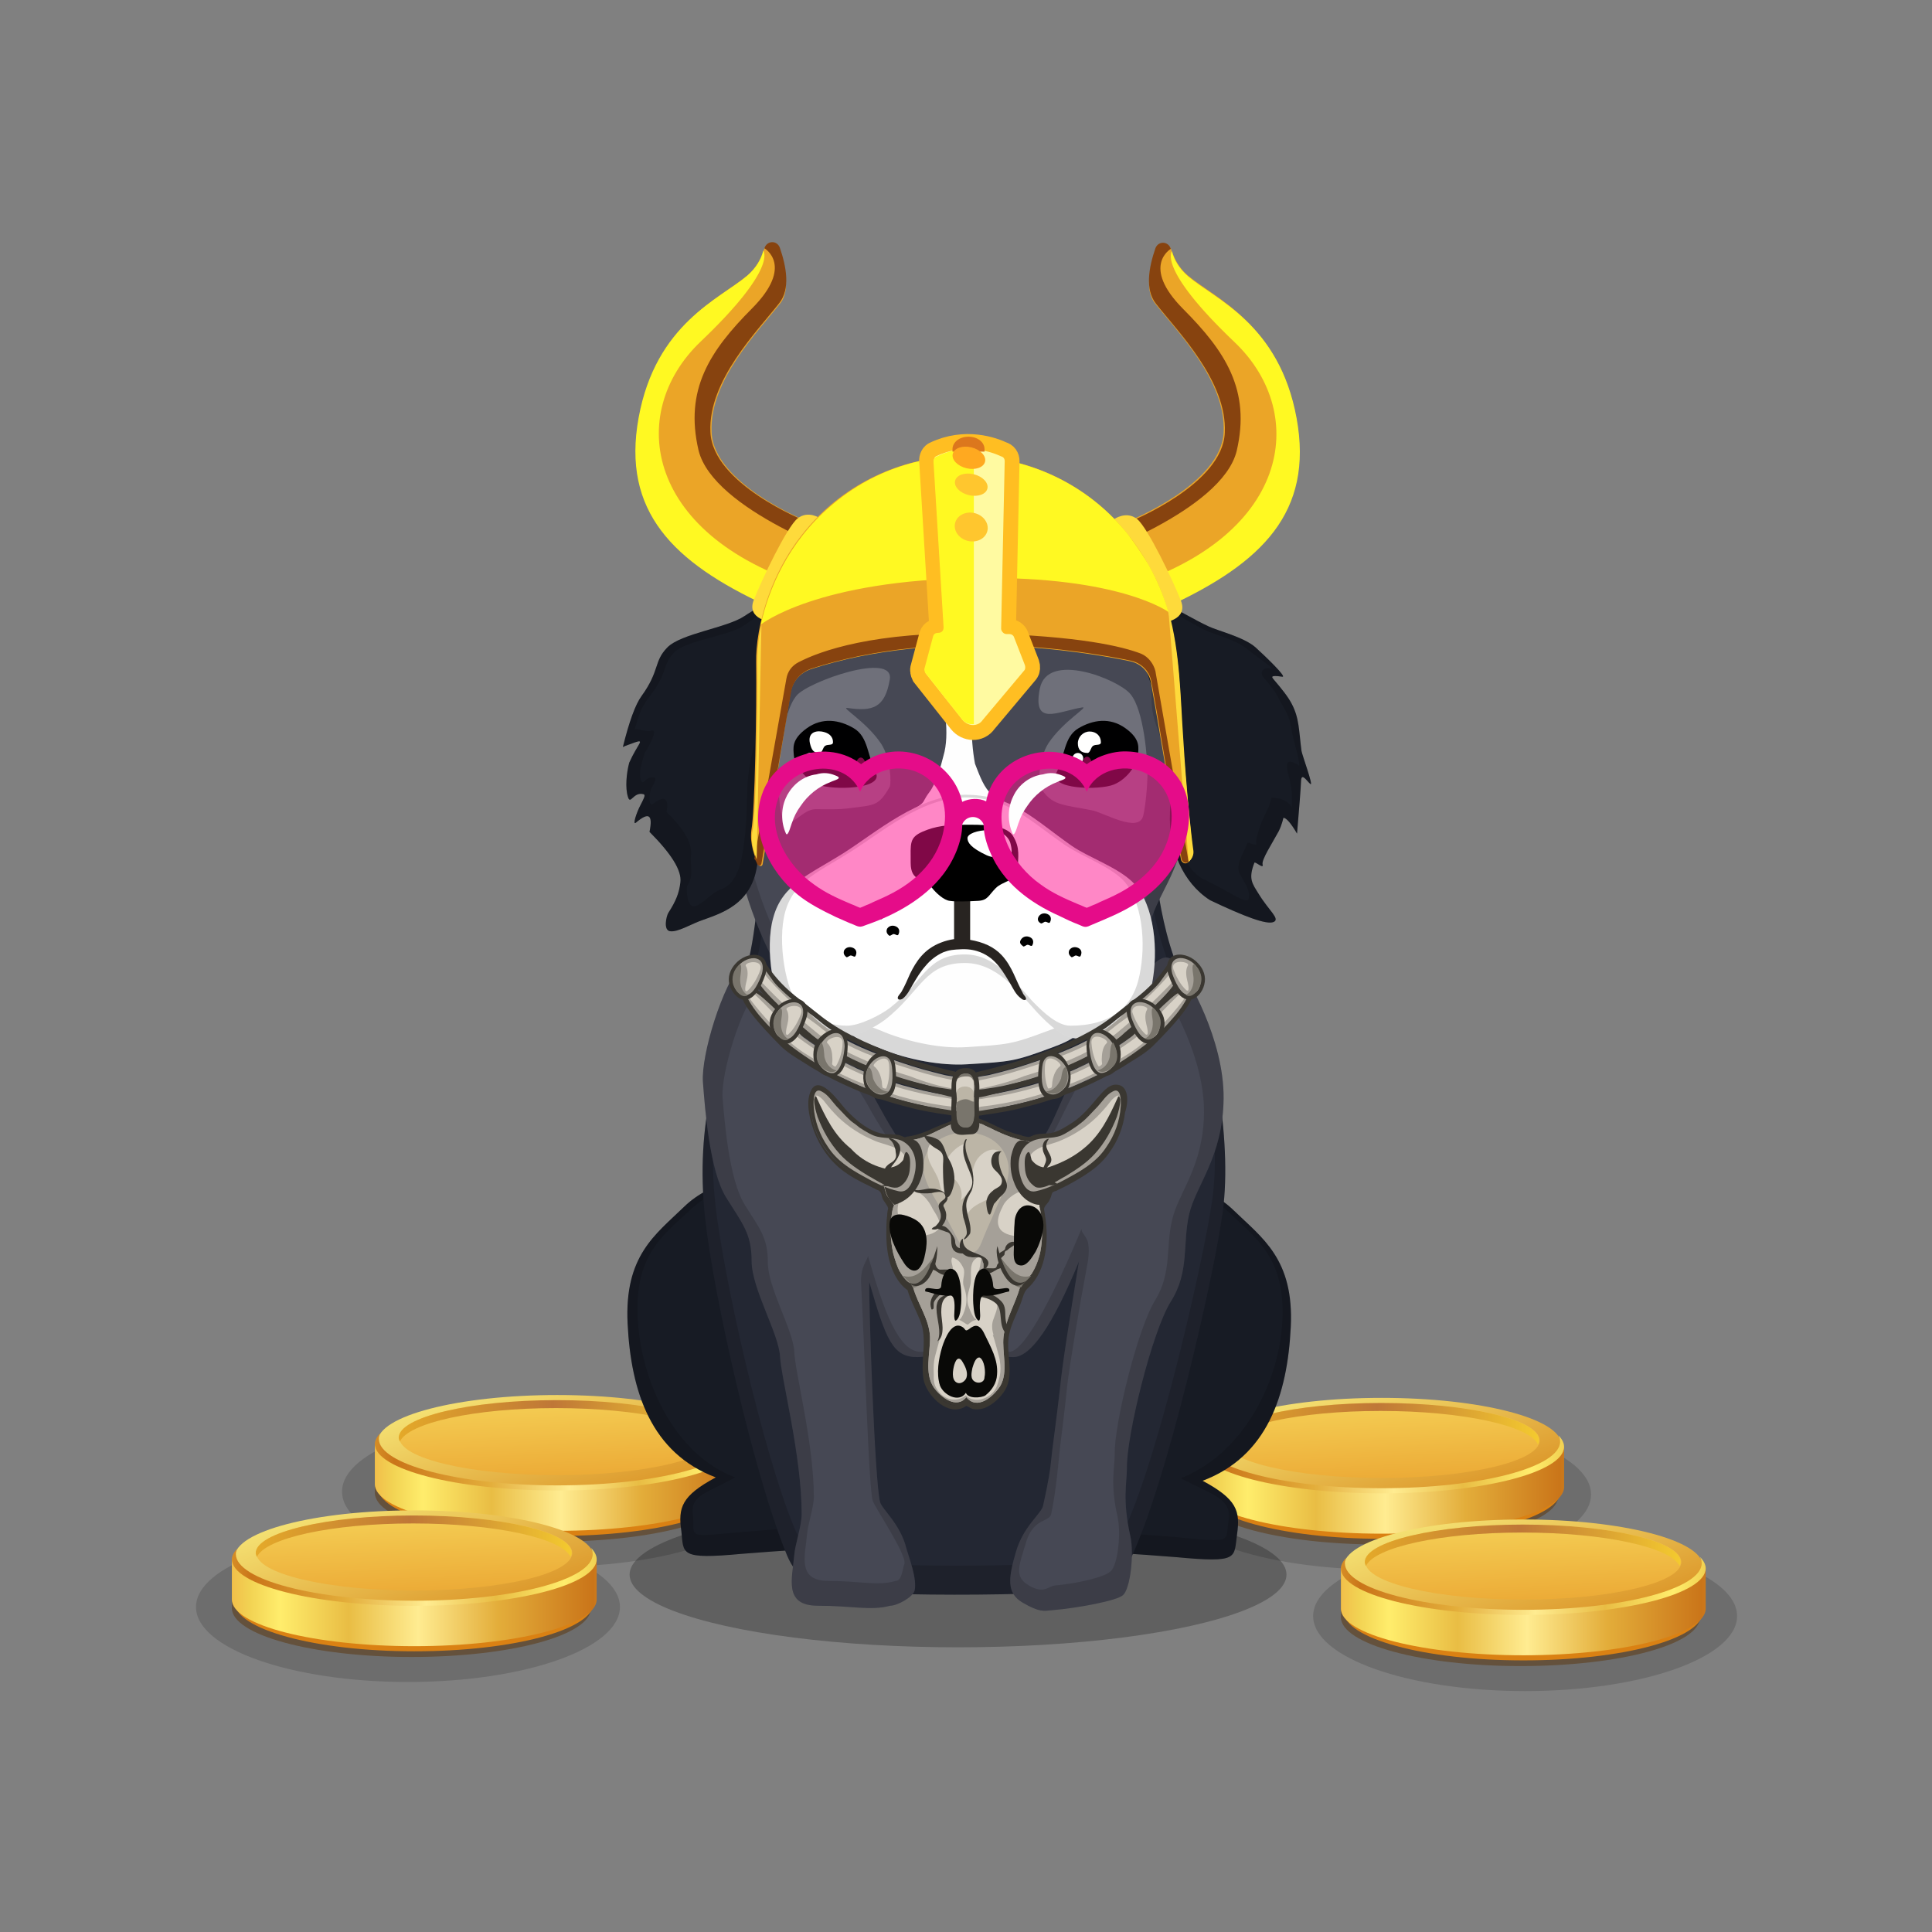 ﻿<?xml version="1.0" encoding="utf-8"?><!DOCTYPE svg PUBLIC "-//W3C//DTD SVG 1.1//EN" "http://www.w3.org/Graphics/SVG/1.1/DTD/svg11.dtd"><svg x="0" y="0" width="340px" height="340px" viewBox="0, 0, 340, 340" preserveAspectRatio="xMidYMid" font-size="0" id="a" enable-background="new 0 0 340 340" xmlns="http://www.w3.org/2000/svg" xmlns:xlink="http://www.w3.org/1999/xlink" xmlns:xml="http://www.w3.org/XML/1998/namespace" version="1.1"><rect x="0" y="0" width="340" height="340" fill="#808080" stroke="none"/><g id="b" fill="#000"><g transform="translate(210.195, 245.501)" id="c"><ellipse cx="32.5" cy="17.5" rx="37.3" ry="13.2" opacity="0.15" id="d" /><use xlink:href="#e" x="0.86" y="0" /></g><g transform="translate(64.995, 245.001)" id="f"><ellipse cx="32.5" cy="17.5" rx="37.3" ry="13.2" opacity="0.15" id="g" /><use xlink:href="#e" x="0.97" y="0" /></g></g><g id="h" fill="#000"><g id="i"><g transform="translate(0, 0) translate(0, 224)" id="j"><ellipse cx="168.6" cy="53.1" rx="57.8" ry="12.8" fill-opacity="0.25" id="k" /></g><g id="l"><g transform="translate(105.8, 78.2) translate(29.5, 161.5) scale(-1, 1) translate(-29.5, -161.5) translate(28, 160)" id="m" fill="#47A3FF" /><g transform="translate(120.5, 273.3) scale(1.478) translate(-120.5, -273.3) translate(99.3, 76.5) translate(14, 151)" id="n"><path d="M21.4 0.7 C15.4 0.7 10.5 1.3 7.1 4.6 C3.7 7.9 0 10.4 0.4 18.5 C0.8 26.6 3.2 33.9 10.9 36.8 C6.8 39 6.4 40.4 6.8 43.2 C7.1 45.9 6.5 46.6 14 45.9 C19 45.5 23.5 45.2 27.5 45.2 C29.2 42.4 29.8 38.9 29.3 34.7 C30.6 32.1 35 17.8 32.3 12 C29.6 6.2 27.4 0.7 21.4 0.7 z" id="o" fill="#171B24" /><path d="M21.4 0.7 C27.4 0.7 29.6 6.2 32.3 12 C35 17.8 30.6 32.1 29.3 34.7 C29.8 38.9 29.2 42.4 27.5 45.2 C23.5 45.2 19 45.5 14 45.9 C6.5 46.6 7.1 45.9 6.8 43.2 C6.4 40.4 6.8 39 10.9 36.8 C3.2 33.9 0.8 26.6 0.4 18.5 C0 10.4 3.7 7.9 7.1 4.6 C10.5 1.3 15.4 0.7 21.4 0.7 z M21.1 1.4 C15.5 1.4 11 1.9 7.8 5 C4.6 8 1.2 10.3 1.6 17.9 C2 25.4 6 34.1 13.2 36.8 C9.4 38.9 7.8 38.9 8.2 41.5 C8.4 44 7.2 43.9 14.2 43.3 C18.8 42.9 23 42.6 26.7 42.6 C28.3 40 28.9 36.8 28.4 32.9 C29.6 30.5 33.7 17.2 31.2 11.8 C28.7 6.5 26.6 1.4 21.1 1.4 z" opacity="0.15" id="p" /></g><g transform="translate(217.4, 273.3) scale(1.478) translate(-217.4, -273.3) translate(110, 76.9) translate(98, 175.5) scale(-1, 1) translate(-98, -175.5) translate(81, 151)" id="q"><path d="M22.1 0.7 C16.1 0.7 11.2 1.3 7.8 4.6 C4.4 7.9 0.6 10.4 1 18.5 C1.4 26.6 3.8 33.9 11.5 36.8 C7.4 39 7 40.4 7.4 43.2 C7.8 46 7.1 46.6 14.6 45.9 C19.6 45.5 24.1 45.2 28.1 45.2 C29.8 42.4 30.4 38.9 29.9 34.7 C31.2 32.1 35.6 17.8 32.9 12 C30.2 6.2 28 0.7 22.1 0.7 z" id="r" fill="#171B24" /><path d="M22.1 0.7 C28 0.7 30.2 6.2 32.9 12 C35.6 17.8 31.2 32.1 29.9 34.7 C30.4 38.9 29.8 42.4 28.1 45.2 C24.1 45.2 19.6 45.5 14.6 45.9 C7.1 46.6 7.8 46 7.4 43.2 C7 40.4 7.4 39 11.5 36.8 C3.8 33.9 1.4 26.6 1 18.5 C0.6 10.4 4.4 7.9 7.8 4.6 C11.2 1.3 16.1 0.7 22.1 0.7 z M21.8 1.1 C16.2 1.1 11.6 1.7 8.4 4.8 C5.2 7.9 1.6 10.2 2 17.8 C2.4 25.4 6.9 33.7 14.1 36.5 C10.3 38.5 8 38.9 8.4 41.5 C8.8 44.1 7.7 44.2 14.8 43.5 C19.5 43.1 23.7 42.9 27.4 42.9 C29 40.2 29.6 36.9 29.1 33 C30.3 30.6 34.5 17.1 31.9 11.7 C29.4 6.3 27.3 1.1 21.8 1.1 z" opacity="0.15" id="s" /></g><g transform="translate(85.9, 85.8) translate(35, 41)" id="t"><path d="M14.8 19.9 C11.3 33.7 12.9 36.6 9.3 47.7 C5.7 58.8 1.3 70.5 3.2 87.6 C4.6 100.8 11.8 132.8 17.6 146.9 C19.3 151.1 22.5 152.3 23.4 152.6 C27.2 154.2 66.3 154.3 72.2 152.6 C73.3 152.3 76.3 151.4 77.8 148.1 C84.6 134.1 92.8 97 94.1 87.6 C96.2 75.3 92.7 55.1 88.5 47.9 C82.5 37.5 82.5 23 81.3 20.8 C79.3 16.1 75.6 10.6 66.6 4.4 C63.9 2.5 51.7 0.7 49.1 0.8 C45.4 0.9 37.4 2 34.5 4.5 C28.5 9.6 16.7 12.5 14.8 19.9 z" id="u" fill="#232733" /><path d="M14.8 19.9 C16.7 12.5 28.5 9.6 34.5 4.5 C37.4 2 45.4 0.9 49.1 0.8 C51.7 0.7 63.9 2.5 66.6 4.4 C75.6 10.6 79.3 16.1 81.3 20.8 C82.5 23 82.5 37.5 88.5 47.9 C92.7 55.1 96.2 75.3 94.1 87.6 C92.8 97 84.6 134.1 77.8 148.1 C76.3 151.4 73.3 152.3 72.2 152.6 C66.3 154.3 27.2 154.2 23.4 152.6 C22.5 152.3 19.3 151.1 17.6 146.9 C11.8 132.8 4.6 100.8 3.2 87.6 C1.3 70.5 5.7 58.8 9.3 47.7 C12.9 36.6 11.3 33.7 14.8 19.9 z M16.2 20.2 C12.8 33.5 14.4 36.3 10.9 46.9 C7.4 57.6 3.2 68.8 5 85.2 C6.4 97.8 13.3 128.6 18.9 142.1 C20.5 146.1 23.6 147.3 24.4 147.5 C28.1 149.1 65.6 149.2 71.2 147.5 C72.3 147.3 75.2 146.4 76.6 143.2 C83.1 129.8 91 94.2 92.3 85.2 C94.3 73.4 90.9 54 86.9 47.1 C81.1 37.1 81.1 23.2 80 21.1 C78.1 16.6 74.5 11.3 65.9 5.4 C63.3 3.5 51.6 1.8 49.1 1.9 C45.5 2 37.9 3.1 35.1 5.5 C29.3 10.3 18 13.1 16.2 20.2 z" opacity="0.15" id="v" /></g><g fill-rule="evenOdd" transform="translate(123.347, 165.85) scale(1.19, 1.322) translate(-130.7, -195.4) translate(104.9, 77.8) translate(65, 163) scale(-1, 1) translate(-65, -163) translate(26, 119)" id="w"><path d="M7.6 1.8 C8.9 0.3 10.2 -1 14.9 6 C16.8 8.8 20 11.5 21.9 14.4 C24.8 18.8 26.1 23.2 28.3 25.5 C31.9 29.2 36 31.9 41.1 31 C46.3 30.1 50.5 22.7 53.3 18 C56.2 13.3 63.6 7.6 66.2 4.7 C68.8 2 69.2 -1.4 72.1 1.4 C75 4.2 78.2 13.6 77.9 17.2 C77.6 20.8 76.9 29 74.5 32.5 C72.1 36 70.7 37.3 70.7 41 C70.7 44.7 66.7 50.6 66.5 53.7 C66.3 56.8 63.3 66.9 63.3 74.7 C63.3 76.3 64.3 78.8 64.4 80.2 C64.7 83.3 66 86.9 60.9 86.9 C55.8 86.9 53.1 87.6 50.2 86.9 C49.2 86.9 46.9 85.8 46.6 84.9 C46.2 83.3 47.4 80.6 47.8 79.3 C48.7 76 51.4 74.1 51.7 73.1 C52.5 70.5 53.4 46.4 53.3 43.8 C50.8 51.6 49.8 53.8 46.2 53.8 C43.8 53.8 41.3 52.5 38.6 50 C36.8 52.6 34.6 53.8 32 53.8 C29.4 53.8 26.2 49.6 22.3 41.1 C23.8 49.4 24.8 55.1 25.1 58 C25.6 62 26.3 66.4 26.4 67.5 C26.5 68.6 26.8 70.4 27.6 73.6 C27.9 74.7 30.5 76.3 31.6 79.7 C32.7 83.1 33.1 85.2 30.6 86.5 C28.1 87.8 27.5 87.6 26.3 87.5 C22.3 87.2 16.6 86.2 15.8 85.5 C14.7 84.7 14.1 80 14.7 77.6 C15.9 72.8 15.2 70.5 15.2 68.6 C15.3 64.4 11.5 50.4 8.7 46.4 C5.9 42.4 7 38.7 6 34.8 C5 30.9 1 27.2 0.9 19.4 C0.8 11.6 6.2 3.2 7.6 1.8 z" id="x" fill="#464854" /><path d="M7.6 1.8 C8.9 0.3 10.2 -1 14.9 6 C16.8 8.8 20 11.5 21.9 14.4 C24.8 18.8 26.1 23.2 28.3 25.5 C31.9 29.2 36 31.9 41.1 31 C46.3 30.1 50.5 22.7 53.3 18 C56.2 13.3 63.6 7.6 66.2 4.7 C68.8 2 69.2 -1.4 72.1 1.4 C75 4.2 78.2 13.6 77.9 17.2 C77.6 20.8 76.9 29 74.5 32.5 C72.1 36 70.7 37.3 70.7 41 C70.7 44.7 66.7 50.6 66.5 53.7 C66.3 56.8 63.3 66.9 63.3 74.7 C63.3 76.3 64.3 78.8 64.4 80.2 C64.7 83.3 66 86.9 60.9 86.9 C55.8 86.9 53.1 87.6 50.2 86.9 C49.2 86.9 46.9 85.8 46.6 84.9 C46.2 83.3 47.4 80.6 47.8 79.3 C48.7 76 51.4 74.1 51.7 73.1 C52.5 70.5 53.4 46.4 53.3 43.8 C50.8 51.6 49.8 53.8 46.2 53.8 C43.8 53.8 41.3 52.5 38.6 50 C36.8 52.6 34.6 53.8 32 53.8 C29.4 53.8 26.2 49.6 22.3 41.1 C23.8 49.4 24.8 55.1 25.1 58 C25.6 62 26.3 66.4 26.4 67.5 C26.5 68.6 26.8 70.4 27.6 73.6 C27.9 74.7 30.5 76.3 31.6 79.7 C32.7 83.1 33.1 85.2 30.6 86.5 C28.1 87.8 27.5 87.6 26.3 87.5 C22.3 87.2 16.6 86.2 15.8 85.5 C14.7 84.7 14.1 80 14.7 77.6 C15.9 72.8 15.2 70.5 15.2 68.6 C15.3 64.4 11.5 50.4 8.7 46.4 C5.9 42.4 7 38.7 6 34.8 C5 30.9 1 27.2 0.9 19.4 C0.8 11.6 6.2 3.2 7.6 1.8 z M10 5 C8.7 6.3 3.7 14.1 3.8 21.3 C3.9 28.5 7.6 31.9 8.5 35.5 C9.5 39.1 8.5 42.5 11 46.2 C13.6 49.9 17.1 62.8 17 66.7 C17 68.5 17.7 70.6 16.6 75 C16 77.3 16.6 81.6 17.6 82.3 C18.3 83 22.1 83.9 25.8 84.2 C26.9 84.3 27.4 85.4 29.7 84.2 C32 83 31.1 81.5 30.1 78.4 C29 75.2 26.7 75.8 26.4 74.7 C25.7 71.8 25.3 67.7 25.2 66.7 C25.1 65.7 24.4 61.1 24 57.4 C23.7 55.1 22.4 47.9 21 41.2 C20.9 40.7 20.7 39.4 21 38.4 C21.3 37.6 22 37.2 21.9 36.7 C25.5 44.5 30.2 53.1 32.6 53.1 C35 53.1 37 51.9 38.7 49.5 C41.2 51.8 43.5 53.1 45.7 53.1 C49 53.1 51.2 47.5 53.5 40.3 C53.5 40.9 54.7 41.7 54.5 44.2 C54 52.4 53.4 71 52.8 72.9 C52.5 73.8 47.8 80 48.1 81.3 C48.4 82.1 48.5 83.6 49.4 83.6 C52.1 84.3 54.6 83.6 59.3 83.6 C64 83.6 62.8 80.3 62.5 77.4 C62.4 76.1 61.5 73.8 61.5 72.4 C61.5 65.2 64.3 55.8 64.4 53 C64.6 50.1 68.3 44.6 68.3 41.2 C68.3 37.8 69.6 36.6 71.8 33.4 C74 30.1 74.7 22.6 75 19.2 C75.2 15.9 72.3 7.2 69.6 4.6 C66.9 2.1 66.6 5.2 64.2 7.7 C61.8 10.4 56.2 15.9 53.5 20.3 C50.9 24.6 45.1 32.5 40.3 33.4 C35.5 34.2 31.5 30.5 28.2 27.1 C26.2 24.9 24.6 20.9 21.9 16.8 C20.1 14.2 18.5 11.5 16.8 8.9 C12.4 2.4 11.2 3.6 10 5 z" opacity="0.15" id="y" /></g></g><g transform="translate(169.6, 177.3) scale(0.943) translate(-169.6, -177.3)" id="z"><g transform="translate(105.9, 66.8) translate(20, 28)" id="a1"><path d="M44.4 2.2 C50.8 2.2 52.7 0.2 58.4 0.8 C64.1 1.4 68.8 3.6 72.6 8.6 C76 12.6 77.9 14.3 79.7 18.7 C81.5 23.2 79.6 24.7 81.4 30.2 C83.2 35.7 84.9 37.2 84.9 46.8 C84.9 56.4 80.1 60.7 78.5 66.7 C76.9 72.7 75.3 81.9 70.2 84.8 C65.1 87.8 52.9 92.9 42.8 92.8 C39.7 92.8 19.2 90 9.7 76.2 C6.8 72 0.8 58.4 0.8 48 C0.8 45.4 3.8 40.7 3.8 34.5 C3.8 32.6 3.2 24.4 7.3 18.7 C10.8 13.8 15.7 6.3 21.7 3.7 C31.7 -0.6 43.4 2.2 44.4 2.2 z" id="b1" fill="#464854" /><path d="M63.2 5.2 C60 5.2 56.1 7.4 52.2 10.9 C48.3 14.4 46.4 17.5 45.8 22.4 C45 26.1 44.9 32.2 45.8 37 C46.4 38.5 47.2 40.9 48.4 42.2 C50.4 44.4 53 46 55.4 47.2 C64.4 51.8 72.8 61.1 72.8 69.3 C72.8 75.2 70 82.8 65.6 87 C64 88.5 62 89.3 60.1 90 C53.1 92.6 52.5 92.6 44.3 93.1 C39.6 93.4 33.4 92.3 28.2 90.2 C26.8 89.6 24.4 88.9 22.8 87.6 C17.9 83.5 13.7 75.4 14.5 68.3 C15.6 58.9 23.1 52.7 30.5 48 C37.9 43.3 35.2 45.1 37.3 42.3 C38.6 40.6 39.5 37.2 39.9 35.6 C41.2 31.3 39.9 25.6 39.5 22.6 C39.1 19.6 36.2 14.1 33.6 11.1 C31 8.1 25.2 6.1 20.4 6.1 C19.5 6.1 18.5 5.7 18.3 5.4 C19.2 4.7 20.6 4 21.6 3.6 C31.6 -0.8 43.3 2 44.3 2 C50.7 2 52.7 0.1 58.4 0.7 C62.5 1.2 65.9 2.1 69.4 5.2 C67.6 5.1 65.3 5.2 63.2 5.2 z" id="c1" fill="#FEFEFE" /><path d="M69.4 5.2 C70.5 6.2 71.6 7.3 72.6 8.6 C76 12.6 77.9 14.3 79.7 18.7 C81.5 23.2 79.6 24.7 81.4 30.2 C83.2 35.7 84.9 37.2 84.9 46.8 C84.9 56.4 80.1 60.7 78.5 66.7 C76.9 72.7 75.3 81.9 70.2 84.8 C68.9 85.5 67.3 86.4 65.3 87.3 C63.7 88.6 61.9 89.3 60.1 90 C53.1 92.6 52.5 92.6 44.3 93.1 C39.6 93.4 33.4 92.3 28.2 90.2 C26.8 89.6 24.4 88.9 22.8 87.6 C22.4 87.3 22 86.9 21.6 86.5 C17.1 84.1 12.8 80.7 9.7 76.2 C6.8 72 0.8 58.4 0.8 48 C0.8 45.4 3.8 40.7 3.8 34.5 C3.8 32.6 3.2 24.4 7.3 18.7 C10.2 14.7 13.9 9 18.5 5.6 C18.4 5.5 18.3 5.5 18.3 5.4 C19.2 4.7 20.6 4 21.6 3.6 C31.6 -0.8 43.3 2 44.3 2 C50.7 2 52.7 0.1 58.4 0.7 C62.5 1.2 65.9 2.1 69.4 5.2 L69.4 5.2 z M68.1 5.9 L68.1 5.9 C64.8 2.9 61.6 2.1 57.7 1.6 C52.2 1 50.3 2.8 44.2 2.8 C43.3 2.8 32.1 0.2 22.6 4.4 C21.7 4.8 20.3 5.4 19.5 6.1 C19.5 6.1 19.6 6.2 19.7 6.3 C15.3 9.5 11.7 15 9 18.8 C5.1 24.2 5.7 32.1 5.7 33.9 C5.7 39.8 2.8 44.3 2.8 46.8 C2.8 56.7 8.5 69.7 11.3 73.7 C14.3 78.1 18.4 81.3 22.7 83.6 C23 84 23.4 84.3 23.8 84.6 C25.3 85.9 27.6 86.5 28.9 87.1 C33.9 89.1 39.8 90.2 44.2 89.9 C52 89.4 52.6 89.4 59.3 86.9 C61 86.3 62.7 85.6 64.2 84.3 C66.1 83.5 67.7 82.7 68.9 82 C73.8 79.2 75.3 70.4 76.8 64.7 C78.3 58.9 82.9 54.8 82.9 45.7 C82.9 36.5 81.3 35 79.6 29.8 C77.8 24.5 79.7 23.1 77.9 18.8 C76.2 14.6 74.4 13 71.2 9.2 C70.2 7.9 69.2 6.8 68.1 5.9 z" opacity="0.15" id="d1" /></g><g transform="translate(139.7, 110.3) rotate(15, 0, 0) scale(1) translate(-139.7, -110.3) translate(87.9, 91.1) translate(23, 6)" id="e1"><path d="M31.8 0 C25.5 1.5 19.2 7.2 16.6 10.2 C14 13.2 6 16.4 4.2 19.6 C2.4 22.8 4 24.1 1.9 29.6 C1.2 31.4 0.9 34.8 1 39.7 C1.4 39.3 2.1 38.9 2.9 38.3 C4.7 37.1 3.5 38.4 2.9 42.2 C2.9 44.3 3.4 47 4.3 48.4 C5.2 49.9 5 47.2 7 47.2 C7.5 47.2 7.2 48.2 7 49.2 C6.6 50.9 6.5 53.4 7 52.7 C8.8 50.1 9.7 50.4 9.9 53.7 C14.9 56.6 17.6 59.1 17.9 61.3 C18.2 63.3 18 64.9 17.2 67.4 C17 68.1 17.1 70.9 18.5 70.6 C19.8 70.4 21.7 68.5 23.2 67.4 C26.4 65.1 32.2 62 30.8 53.8 C29.4 45.6 25.8 42.5 26 32.5 C26.2 22.5 24.9 12.4 28.8 6.6 C31 3.4 33.9 2.6 35.3 1.4 C36.7 0.2 33.1 0.2 31.8 0 z" id="f1" fill="#171B24" /><path d="M31.8 0 C33.1 0.2 36.7 0.2 35.3 1.4 C33.9 2.6 31 3.4 28.8 6.6 C24.9 12.4 26.2 22.5 26 32.5 C25.8 42.5 29.4 45.6 30.8 53.8 C32.2 62 26.4 65.1 23.2 67.4 C21.7 68.5 19.8 70.4 18.5 70.6 C17.1 70.9 17 68.1 17.2 67.4 C18 64.9 18.2 63.3 17.9 61.3 C17.6 59.1 14.9 56.6 9.9 53.7 C9.7 50.4 8.8 50.1 7 52.7 C6.5 53.4 6.6 50.9 7 49.2 C7.2 48.2 7.5 47.2 7 47.2 C5 47.2 5.2 49.9 4.3 48.4 C3.4 47 2.9 44.3 2.9 42.2 C3.5 38.4 4.7 37.1 2.9 38.3 C2.1 38.9 1.4 39.3 1 39.7 C0.9 34.8 1.2 31.4 1.9 29.6 C4 24.1 2.4 22.8 4.2 19.6 C6 16.4 14 13.2 16.6 10.2 C19.2 7.2 25.5 1.5 31.8 0 z M29.5 1.9 C23.9 3.2 19.1 9.5 16.8 12.1 C14.4 14.7 7.3 17.4 5.7 20.1 C4.1 22.9 5.5 24 3.6 28.7 C3 30.2 2.2 31.7 2.3 35.9 C2.7 35.6 4.6 35.9 5.3 35.4 C6.8 34.4 5.3 39.6 5.2 39.7 C5.2 41.5 5 43.5 5.8 44.7 C6.6 46 6.4 43.7 8.2 43.7 C8.6 43.7 8.4 44.6 8.2 45.4 C7.8 46.9 8.6 49.2 9.1 48.6 C10.7 46.4 11.8 46.5 12 49.3 C16.5 51.8 18.2 54 18.5 55.9 C18.7 57.6 20.1 59.4 19.3 61.5 C19.2 62.1 20.2 65.3 21.4 65 C22.6 64.8 23.9 61.9 25.2 60.9 C28.1 59 28.3 55.6 27.1 48.6 C25.8 41.6 24.4 39.7 24.6 31.2 C24.7 22.6 22.9 12.5 26.4 7.5 C28.4 4.8 30.9 3 32.1 1.9 C33.4 0.9 30.7 2.1 29.5 1.9 z" opacity="0.15" id="g1" /></g><g transform="translate(199.5, 109.3) rotate(-15, 0, 0) scale(1) translate(-199.5, -109.3) translate(86.9, 90.6) translate(97, 5)" id="h1"><path d="M16.5 8.8 C18.6 12.4 18.7 28 18.7 33.7 C18.7 39.4 17.7 40.1 15.7 46.5 C13.7 52.9 14.6 59.7 18.7 64.2 C24.1 68.8 27.7 71.4 29.1 71.2 C30.5 71 28.8 68.9 27.8 65.5 C27.1 63.2 26.6 62.2 28.5 59.6 C28.7 59.3 29.9 61.3 29.9 60.3 C29.9 59.4 32.6 57 34.4 55.1 C35.3 54.1 35.9 52.9 35.9 52.9 C36.4 53 37 54.2 37.6 56.4 C39.3 51.7 40.4 48.6 40.9 47 C41.4 45.6 41.9 47.4 42.4 48.1 C42.9 48.8 42.3 42.3 42.4 41.7 C42.9 37.9 43.6 35.7 42.9 32.7 C42.6 31.3 41.8 29.5 40.8 27.4 C40.7 27.1 40.2 26.4 42.5 27.4 C43.5 27.9 40.2 22.5 39.1 20.8 C37.5 18.4 33.1 16 31.7 14.8 C27.8 11.6 18.5 1.4 13.5 0.1 C10.9 0.2 8.7 -0.1 9.7 1.6 C10.8 3.6 14.9 6 16.5 8.8 z" id="i1" fill="#171B24" /><path d="M16.5 8.8 C14.9 6 10.8 3.6 9.7 1.6 C8.7 -0.1 10.9 0.2 13.5 0.1 C18.5 1.4 27.8 11.6 31.7 14.8 C33.1 16 37.5 18.4 39.1 20.8 C40.2 22.5 43.5 27.9 42.5 27.4 C40.2 26.4 40.7 27.1 40.8 27.4 C41.8 29.5 42.6 31.3 42.9 32.7 C43.6 35.7 42.9 37.9 42.4 41.7 C42.3 42.3 42.9 48.8 42.4 48.1 C41.9 47.4 41.4 45.6 40.9 47 C40.4 48.6 39.3 51.7 37.6 56.4 C37 54.2 36.4 53 35.9 52.9 C35.9 52.9 35.3 54.1 34.4 55.1 C32.6 57 29.9 59.4 29.9 60.3 C29.9 61.3 28.7 59.3 28.5 59.6 C26.6 62.2 27.1 63.2 27.8 65.5 C28.8 68.9 30.5 71 29.1 71.2 C27.7 71.4 24.1 68.8 18.7 64.2 C14.6 59.7 13.7 52.9 15.7 46.5 C17.7 40.1 18.7 39.4 18.7 33.7 C18.7 28 18.6 12.4 16.5 8.8 z M18 10.2 C19.1 13.5 19.7 27 19.7 31.9 C19.7 36.9 19.7 38.1 18 43.7 C16.2 49.3 14.6 55.8 18.2 59.8 C22.9 63.8 24.4 66.1 25.6 66 C26.2 65.1 26.3 64.2 25.4 61.2 C24.8 59.2 26.5 58 28.2 55.7 C28.3 55.4 29.8 57 29.8 56.1 C29.8 55.4 31.8 52.3 33.4 50.7 C34.2 49.8 34.7 48.7 34.7 48.7 C35.1 48.8 37.4 49.4 37.9 51.4 C39.4 47.3 38.6 45 39.1 43.6 C39.5 42.4 40.7 43.6 41.2 44.2 C41.6 44.9 41.5 38.3 41.6 37.8 C42 34.5 41.4 33.7 40.8 31.1 C40.6 29.8 39.9 28.3 39 26.4 C38.9 26.2 38.8 24.5 40.9 25.4 C41.7 25.8 38.5 22.1 37.5 20.7 C36.1 18.6 32.3 16.5 31 15.4 C27.6 12.6 19.5 3.1 15.1 2 C13.1 0.9 11.3 1 12.2 2.5 C13.2 4.3 16.9 6.9 18 10.2 z" opacity="0.15" id="j1" /></g><g id="k1"><g transform="translate(105.9, 66.8) translate(27, 70)" id="l1"><g id="m1"><g transform="translate(0, 0.7)" id="n1"><path d="M1.2 22.9 C2.9 16.8 7.9 15 14.1 11.1 C20.3 7.2 28.3 0.1 37 0.1 C45.7 0.1 49.8 4.7 56.8 9.6 C60.1 11.9 65.7 13.7 68.5 16.7 C72.3 20.8 73.1 29.1 71.8 35.6 C70.5 42.1 65.9 45.6 58 45.6 C55.5 45.6 52.8 43.3 50.3 40.6 C46.6 36.5 42.8 31.5 36.9 31.5 C29.3 31.5 28.7 36.9 22 42.1 C20.2 43.5 16 45.6 13.4 45.6 C10.8 45.6 7 44.8 3.8 41.5 C1.4 38.9 -0.6 29 1.2 22.9 z" id="o1" fill="#FFF" /><path d="M1.2 22.9 C2.9 16.8 7.9 15 14.1 11.1 C20.3 7.2 28.3 0.1 37 0.1 C45.7 0.1 49.8 4.7 56.8 9.6 C60.1 11.9 65.7 13.7 68.5 16.7 C72.3 20.8 73.1 29.1 71.8 35.6 C70.5 42.1 65.9 45.6 58 45.6 C55.5 45.6 52.8 43.3 50.3 40.6 C46.6 36.5 42.8 31.5 36.9 31.5 C29.3 31.5 28.7 36.9 22 42.1 C20.2 43.5 16 45.6 13.4 45.6 C10.8 45.6 7 44.8 3.8 41.5 C1.4 38.9 -0.6 29 1.2 22.9 z M3.4 21.9 C1.8 27.6 3.6 36.9 5.9 39.3 C8.9 42.4 12.4 43.2 14.9 43.2 C17.3 43.2 21.2 41.2 22.9 39.9 C29.2 35 29.8 29.9 36.9 29.9 C42.4 29.9 46 34.6 49.4 38.5 C51.8 41 54.3 43.2 56.6 43.2 C64 43.2 68.3 39.9 69.5 33.8 C70.8 27.7 70 19.9 66.5 16.1 C63.8 13.3 58.6 11.6 55.5 9.4 C48.9 4.9 45.1 0.6 37 0.6 C28.8 0.6 21.3 7.2 15.5 10.8 C9.7 14.5 5 16.2 3.4 21.9 z" opacity="0.15" id="p1" /><path d="M19.8 23.4 C20 23.5 20.4 23.1 20.6 23.1 C21 23.1 21.3 23.5 21.5 23.2 C21.8 22.6 21.7 22 21.1 21.7 C20.5 21.4 19.8 21.5 19.4 22.1 C19.2 22.6 19.3 23 19.8 23.4 z" id="q1" fill="#010101" /><path d="M14.8 30.4 C15 30.5 15.4 30.1 15.6 30.1 C16 30.1 16.3 30.5 16.5 30.2 C16.8 29.6 16.7 29 16.1 28.7 C15.5 28.4 14.8 28.5 14.4 29.1 C14.2 29.6 14.3 30 14.8 30.4 z" id="r1" fill="#010101" /><path d="M22.8 26.4 C23 26.5 23.4 26.1 23.6 26.1 C24 26.1 24.3 26.5 24.5 26.2 C24.8 25.6 24.7 25 24.1 24.7 C23.5 24.4 22.8 24.5 22.4 25.1 C22.2 25.6 22.3 26 22.8 26.4 z" id="s1" fill="#010101" /><path d="M51.1 24.1 C51.3 24.2 51.7 23.8 51.9 23.8 C52.3 23.8 52.6 24.2 52.8 23.9 C53.1 23.3 53 22.7 52.4 22.4 C51.8 22.1 51.1 22.2 50.7 22.8 C50.4 23.3 50.5 23.8 51.1 24.1 z" id="t1" fill="#010101" /><path d="M47.8 28.4 C48 28.5 48.4 28.1 48.6 28.1 C49 28.1 49.3 28.5 49.5 28.2 C49.8 27.6 49.7 27 49.1 26.7 C48.5 26.4 47.8 26.5 47.4 27.1 C47 27.7 47.3 28 47.8 28.4 z" id="u1" fill="#010101" /><path d="M56.8 30.4 C57 30.5 57.4 30.1 57.6 30.1 C58 30.1 58.3 30.5 58.5 30.2 C58.8 29.6 58.7 29 58.1 28.7 C57.5 28.4 56.8 28.5 56.4 29.1 C56.2 29.6 56.3 30 56.8 30.4 z" id="v1" fill="#010101" /></g></g></g><g transform="translate(169.3, 166.5) scale(1, 0.7) translate(-169.3, -168.5) translate(106.8, 88.1) translate(50, 64)" id="w1"><g id="x1" fill="#282421"><path d="M24.4 29.3 C24.3 28.8 23.9 28.4 23.8 27.9 C22.5 24.6 21.9 21 19.9 17.9 C18.4 15.6 16.4 14.4 14 13.8 L14 2.3 C14 1.5 13.3 0.8 12.5 0.8 C11.7 0.8 11 1.5 11 2.3 L11 13.6 C10.1 13.8 9.3 14.1 8.6 14.5 C5.4 16.2 3.9 19.6 2.8 22.8 C2.3 24.4 1.8 26.1 1.2 27.6 C1 28.1 0.6 28.6 0.5 29.1 C0.4 29.8 0.9 29.9 1.4 29.5 C2.3 28.5 2.8 26.9 3.3 25.7 C4 24 4.7 22.3 5.7 20.7 C6.5 19.3 7.6 18 9 17.1 C10.1 16.5 10.8 16.4 12.4 16.3 C14 16.2 15.2 16.7 15.9 17.1 C18.9 18.8 20.2 22.5 21.5 25.5 C22 26.7 22.5 28.4 23.5 29.4 C23.9 30 24.6 30 24.4 29.3 z" id="y1" /></g></g><g transform="translate(105.9, 67.2) translate(53, 75)" id="z1"><g id="a2"><path d="M0.8 8.1 C0.8 4.5 0.5 3.4 3 2.3 C5.5 1.2 7.8 1 10.7 1 C13.6 1 18.5 0.8 19.9 3.1 C21.3 5.4 20.8 7 20.8 9.2 C20.8 11.4 18 11.5 16.7 12.8 C15.3 14.2 15.2 15.1 13.4 15.2 C11.4 15.3 9.4 15.4 8.1 15.2 C7 15.1 5.5 13.7 4.8 12.8 C3.1 10.8 0.8 11.7 0.8 8.1 z" id="b2" /><path d="M15 6.7 C12 5.3 11.4 4.3 11.4 3.5 C11.4 2.7 13.2 2 15.4 2 C17.6 2 19 3.1 19.4 4.4 C19.5 4.8 19.9 6.3 19.4 6.7 C18.7 7.2 16.6 7.4 15 6.7 z" id="c2" fill="#FFF" /></g></g><g transform="translate(105.9, 66.8) translate(29, 47)" id="d2"><g id="e2"><path d="M20.9 2.3 C20 7.6 17.7 8.3 13 7.6 C11.6 7.4 16.5 10.1 19.3 14.3 C21.1 17.1 21.2 21.6 20.9 22.3 C18.8 26 18 25.7 13.5 26.3 C11.3 26.6 9.3 26.5 7 26.5 C4.7 26.5 2.5 30 1.3 28.8 C0.1 27.6 0.1 21.2 0.1 19.5 C0.1 17.4 0.9 8.4 3.5 5.3 C5.6 2.7 21.8 -3 20.9 2.3 z" fill-opacity="0.22" id="f2" fill="#FEFEFE" /><path d="M18.3 19.7 C16.7 16.5 16.9 13 14.2 11.4 C11.5 9.8 8.3 9.3 5.4 11.4 C2.5 13.5 2.9 15.1 3 16.5 C3.1 17.9 4.8 20.8 7.5 21.9 C10.2 23 19.8 22.8 18.3 19.7 z" id="g2" fill="#000001" /><g transform="translate(5, 11)" id="h2" fill="#FFFFFE"><path d="M2.8 5 C3.3 5 3.4 4 3.8 3.7 C4.3 3.3 5.3 3.7 5.3 3 C5.3 1.8 4.4 1.2 3.2 1 C1.8 0.8 0.6 1.4 1 3.2 C1.3 4.4 1.6 5 2.8 5 z" id="i2" /><circle cx="1" cy="6" r="1" id="j2" /></g></g></g><g transform="translate(105.9, 66.8) translate(77, 47)" id="k2"><g id="l2"><path d="M0.9 4 C-0.5 11.1 4.1 8.3 8.8 7.5 C10.2 7.3 5.3 10 2.5 14.2 C0.7 17 0.6 21.5 0.9 22.2 C3 25.9 5.1 25.6 10.6 26.7 C12.8 27.1 19.4 31.1 20.2 27.7 C20.6 26.1 21 22.2 21 19.6 C21 17.5 20.4 8.1 17.8 5 C15.6 2.3 2.3 -3.1 0.9 4 z" fill-opacity="0.22" id="m2" fill="#FEFEFE" /><path d="M4 19.7 C5.6 16.5 5.4 13 8.1 11.4 C10.8 9.8 14 9.3 16.9 11.4 C19.8 13.5 19.3 15.1 19.2 16.5 C19.1 17.9 17.4 20.8 14.7 21.9 C12 23 2.5 22.8 4 19.7 z" id="n2" fill="#000001" /><g transform="translate(7, 12)" id="o2" fill="#FFFFFE"><path d="M2.8 4 C3.3 4 3.4 3 3.8 2.7 C4.3 2.3 5.3 2.7 5.3 2 C5.3 0.8 4.4 0 3.2 0 C2 0 1 1 1 2.2 C1 3.4 1.6 4 2.8 4 z" id="p2" /><circle cx="1" cy="5" r="1" id="q2" /></g></g></g></g></g></g><g id="r2"><g transform="matrix(1, 0, 0, 1, 0, -0.02)"><g transform="translate(127.633, 163.93) scale(0.761, 0.766)"><g transform="translate(160, 1081) translate(-2393.349, -1506.29)" id="s2"><g transform="translate(33, 56)" id="t2"><g transform="translate(71.653, 21.523) rotate(5.832, 0, 0) translate(-71.653, -21.523) translate(48.653, 3.023)" id="u2"><path d="M2237.6 179.1 C2235.8 179.1 2235.2 176.6 2236.9 175.8 C2238 175.2 2239.4 175.1 2240.6 174.6 C2243.7 173.5 2246.6 172.4 2249.4 171.1 C2255.5 168.4 2262 165.2 2267 160.5 C2267.9 159.7 2268.8 158.7 2269.5 157.8 C2270.3 156.6 2279 144.9 2281.3 145.2 C2282.6 145.3 2283.2 146.9 2281.1 149.9 C2277.9 154.6 2271.1 161.7 2270.4 162.4 C2265.8 167.1 2259.7 170.3 2253.8 173.1 C2250.7 174.5 2247.7 175.8 2244.5 177 C2242.3 177.8 2239.7 179.1 2237.6 179.1 z" id="v2" fill="#A5A098" /><path d="M2237.6 178.3 C2236.8 178.3 2236.4 177.1 2237 176.6 C2237.4 176.4 2238.1 176.2 2238.4 176.1 C2239.7 175.7 2240.9 175.3 2242.1 174.9 C2245.2 173.8 2248.1 172.5 2251.1 171.2 C2257.1 168.5 2263.5 165.3 2268.1 160.5 C2268.9 159.7 2271.4 157.8 2272 156.6 C2272.2 156.1 2278.8 149.1 2280 146 C2280.2 145.3 2282.6 145.5 2280.7 148.4 C2280 149.5 2274.7 155.9 2274.1 156.4 C2272.1 158.3 2268.8 162.1 2266.7 163.8 C2261.2 168.3 2254.7 171.5 2248.2 174.2 C2244.9 175.9 2241.2 177.3 2237.6 178.3 z" id="w2" fill="#D8D2C7" /><path d="M2237.6 183.5 C2235.7 183.5 2235.1 180.9 2236.8 180.1 C2238 179.5 2239.5 179.4 2240.8 179.2 C2244 178.4 2247 177.3 2250.1 176.1 C2258 172.9 2265.4 168.6 2271.8 162.8 C2273 161.7 2281.1 149.6 2283.6 150.5 C2284.8 151 2283.2 155.2 2280.1 159.3 C2278.2 161.8 2276 164.6 2273 166.8 C2269.5 169.5 2265.8 171.9 2261.9 174.1 C2255.7 177.8 2248.9 180.5 2242 182.4 C2240.7 182.8 2239 183.5 2237.6 183.5 z" id="x2" fill="#A5A098" /><path d="M2279.6 145.4 C2280.9 145.4 2281.4 148.2 2280.4 149.9 C2278.2 153.8 2271.1 161.1 2270.3 161.9 C2268.3 164.3 2265.6 166 2263 167.7 C2257.5 171.4 2251.3 174.2 2245.1 176.5 C2243 177.3 2240.7 178.2 2238.5 178.7 C2237.6 178.9 2236.1 179.2 2235.7 178 C2234.9 176.1 2236.8 175.5 2238.2 175.2 C2244.4 173.3 2250.5 170.7 2256.1 167.7 C2259.3 165.9 2262.5 164 2265.3 161.7 C2266.4 160.8 2267.4 159.8 2268.4 158.8 C2269 158.3 2275 152.8 2277.1 149.7 C2278.9 146.7 2279.6 145.4 2279.6 145.4 z M2279.6 144.1 C2279.1 143 2278.4 148 2271.6 154.2 C2270.7 155 2266.9 158.8 2265.9 159.6 C2263.5 161.7 2260.8 163.5 2258.1 165.1 C2252.3 168.5 2246.1 171.2 2239.8 173.5 C2237.6 174.3 2232.6 175.4 2234.8 178.9 C2236.3 181.4 2239.3 179.8 2241.4 179.1 C2247.3 177.1 2253.1 174.6 2258.5 171.6 C2262.5 169.5 2266.4 167 2269.7 163.9 C2271.1 162.6 2272.4 161.2 2273.4 159.7 C2274 158.8 2282 150.3 2281.8 149.1 C2281.6 147.9 2280.1 145.3 2279.6 144.1 z" id="y2" fill="#3A3731" /><path d="M2283.9 152.1 C2283.9 152.6 2282.7 155.2 2281 157.5 C2278.8 160.7 2275.7 163.9 2275.3 164.2 C2273.5 165.9 2271.6 167.5 2269.8 168.9 C2266.4 171.5 2262.6 173.9 2258.8 175.9 C2252.8 179 2246.4 181.3 2239.9 182.9 C2238.6 183.3 2237.1 183.7 2236.2 182.2 C2235.1 180.2 2237.5 179.7 2238.9 179.4 C2241.8 178.7 2244.7 177.9 2247.6 176.8 C2255.4 174.1 2262.7 170.1 2269.1 165 C2270.2 164.2 2271.1 163.3 2272.2 162.4 C2272.8 161.8 2280.8 151.4 2282.1 151.4 L2283.9 152.1 z M2282.8 150 C2280.7 150 2271.5 161.3 2270.1 162.5 C2268.3 164 2266.4 165.6 2264.4 166.9 C2261 169.3 2257.3 171.4 2253.6 173.1 C2250.4 174.6 2247 175.8 2243.7 176.9 C2242.4 177.3 2241 177.7 2239.7 178 C2238.4 178.4 2236.6 178.4 2235.7 179.4 C2234.4 180.7 2234.6 182.8 2236.1 183.9 C2237.4 184.8 2238.9 184.3 2240.3 183.9 C2243.2 183.2 2246.2 182.4 2249 181.3 C2256.7 178.6 2264 174.7 2270.5 169.9 C2272.7 168.1 2275.2 166.5 2277 164.4 C2287 152.3 2286 150 2282.8 150 z" id="z2" fill="#3A3731" /><path d="M2237.6 182.5 C2236.9 182.5 2236.5 181.7 2236.9 181.1 C2237.3 180.6 2238.1 180.6 2238.6 180.5 C2240 180.1 2241.3 179.8 2242.7 179.4 C2246 178.5 2249.2 177.3 2252.4 176 C2260.4 172.6 2267.8 167.7 2274.1 161.7 C2274.6 161.2 2282 151.2 2283.1 150.9 C2283.5 150.8 2284.2 150.9 2283.5 152.2 C2282.1 154.8 2278.1 160.5 2274.7 163.9 C2273 165.7 2271 167.2 2269 168.6 C2265.6 171.2 2261.8 173.6 2257.9 175.4 C2251.9 178.5 2245.5 180.8 2239 182.2 C2238.5 182.4 2238 182.5 2237.6 182.5 z" id="a3" fill="#D8D2C7" /><path d="M2251.8 171.6 C2251.8 167 2256.5 168.5 2258 171.5 C2258.7 172.8 2258.8 174.6 2258.1 175.9 C2257.4 177.2 2255.6 178.6 2254.1 178 C2251.9 177.3 2251.7 173.4 2251.8 171.6 C2251.8 170.5 2251.7 173.4 2251.8 171.6 z" id="b3" fill="#3A3731" /><path d="M2254.8 178.8 C2251.4 178.8 2251.3 174.1 2251.3 171.6 C2251.3 170.2 2251.8 168.5 2253.3 168.1 C2255.2 167.5 2257 169 2257.9 170.5 C2259.8 173.2 2259.1 178.8 2254.8 178.8 z M2252.4 171.6 C2252.3 173.3 2252.4 175.5 2253.5 176.9 C2254.8 178.6 2257 176.7 2257.6 175.4 C2258.4 173.6 2257.5 171.4 2256.1 170.2 C2254.3 168.4 2252.4 169 2252.4 171.6 z" id="c3" fill="#3A3731" /><path d="M2252.1 171.7 C2252.1 167.5 2256.3 168.8 2257.8 171.6 C2258.5 172.9 2258.6 174.4 2257.9 175.7 C2257.2 176.9 2255.7 178.2 2254.2 177.6 C2252.2 177.1 2252.1 173.4 2252.1 171.7 z" id="d3" fill="#A5A098" /><path d="M2252.7 171 C2252.7 172.7 2253.1 175 2253.9 176.4 C2254 176.6 2254.6 176.3 2254.7 176.2 C2254.9 175.8 2254.7 175 2254.8 174.5 C2254.9 173.3 2255.3 171.9 2256.2 171.1 C2256.9 170.5 2252.7 168 2252.7 171 z" id="e3" fill="#D8D2C7" /><path d="M2257.6 171.2 C2256.7 171.2 2256.8 173.3 2256.7 173.9 C2256.3 175.4 2255.2 177 2253.5 177.2 C2254.9 177.9 2256.3 177.6 2257.4 176.3 C2258.5 174.7 2258.4 172.9 2257.6 171.2 C2257.5 171.2 2258.2 172.4 2257.6 171.2 z" id="f3" fill="#79756C" /><path d="M2265.9 172.4 C2263 172.4 2262.1 168.2 2261.8 165.9 C2261.6 164.4 2261.9 162.5 2263.6 161.9 C2265.4 161.3 2267.5 162.6 2268.7 163.9 C2270.8 166.5 2270.3 172.4 2265.9 172.4 z M2262.8 165.8 C2263 167.5 2263.5 170 2265 171 C2266.8 172.1 2268.5 169.5 2268.8 168.1 C2268.9 166.3 2267.9 164.6 2266.4 163.6 C2264.2 162.1 2262.4 163.2 2262.8 165.8 z" id="g3" fill="#3A3731" /><path d="M2262.4 165.9 C2262.3 164.5 2262.5 162.6 2264.3 162.6 C2265.8 162.6 2267.2 163.9 2268.1 165.1 C2269 166.3 2269.3 167.9 2268.7 169.3 C2268.1 170.5 2266.9 171.8 2265.5 171.7 C2263.6 171.2 2262.8 167.6 2262.4 165.9 C2262.3 164.8 2262.8 167.6 2262.4 165.9 z" id="h3" fill="#A5A098" /><path d="M2262.9 165.1 C2263.1 166.8 2264 169 2265 170.2 C2265.2 170.4 2265.8 169.8 2265.8 169.6 C2265.7 169.1 2265.6 168.7 2265.6 168.2 C2265.5 167 2265.6 165.6 2266.4 164.7 C2267 163.9 2262.4 162.2 2262.9 165.1 C2263.1 166.7 2262.4 162.2 2262.9 165.1 z" id="i3" fill="#D8D2C7" /><path d="M2267.9 164.5 C2267.2 164.5 2267.4 167.2 2267.4 167.8 C2267.2 169.3 2266.5 170.6 2264.9 171.2 C2266.4 171.9 2267.8 170.8 2268.7 169.5 C2269.6 167.9 2268.9 165.9 2267.9 164.5 C2267.7 164.5 2268.7 165.6 2267.9 164.5 z" id="j3" fill="#79756C" /><g transform="translate(37.957, 0.471)" id="k3"><path d="M2246.1 152.4 C2243.5 152.4 2241.6 148.4 2241 147.1 C2240.2 145.4 2240.3 143.2 2242.3 142.5 C2244.1 141.9 2246.3 142.7 2247.6 143.9 C2249 145.1 2249.8 146.8 2249.5 148.6 C2249.3 150.3 2248 152.4 2246.1 152.4 z M2243.6 143.5 C2241.6 143.5 2241.6 145.3 2242.2 146.7 C2243 148.6 2246 153.7 2248 149.9 C2249.7 146.9 2246.8 143.5 2243.6 143.5 z" id="l3" fill="#3A3731" /><path d="M2241.9 146.9 C2241.3 145.4 2241.2 143.5 2243.3 143.1 C2244.8 142.9 2246.5 143.7 2247.4 144.8 C2249.1 146.5 2249.3 150.9 2246.2 151.3 C2244.4 151.7 2242.6 148.4 2241.9 146.9 C2241.5 145.9 2242.6 148.4 2241.9 146.9 z" id="m3" fill="#A5A098" /><path d="M2242.1 145.9 C2242.8 147.4 2244.1 149.3 2245.5 150.3 C2246.6 150.9 2245.5 148.1 2245.5 148.1 C2245.1 147 2244.8 145.6 2245.3 144.6 C2245.8 143.7 2240.9 143.4 2242.1 145.9 C2242.8 147.5 2240.9 143.4 2242.1 145.9 z" id="n3" fill="#D8D2C7" /><path d="M2246.7 144.2 C2245.9 144.2 2246.9 147 2246.9 147.5 C2247.1 148.9 2246.8 150.6 2245.5 151.4 C2247 152.2 2248.3 150 2248.6 148.8 C2249.1 147 2248.2 145.2 2246.7 144.2 C2246.6 144.2 2247.8 144.9 2246.7 144.2 z" id="o3" fill="#79756C" /></g><g transform="translate(30.894, 9.796)" id="p3"><path d="M2244.9 154.1 C2242.3 154.1 2240.4 150.1 2239.8 148.8 C2239 147.1 2239.1 144.9 2241.1 144.2 C2242.9 143.6 2245.1 144.4 2246.4 145.6 C2247.8 146.8 2248.6 148.5 2248.3 150.3 C2248 152 2246.7 154.1 2244.9 154.1 z M2242.4 145.1 C2240.4 145.1 2240.4 146.9 2241 148.3 C2241.8 150.2 2244.8 155.3 2246.8 151.5 C2248.4 148.6 2245.6 145.1 2242.4 145.1 z" id="q3" fill="#3A3731" /><path d="M2240.6 148.6 C2240 147.1 2239.9 145.2 2242 144.8 C2243.5 144.6 2245.2 145.4 2246.1 146.5 C2247.8 148.2 2248 152.6 2244.9 153 C2243.1 153.4 2241.3 150.1 2240.6 148.6 C2240.3 147.6 2241.3 150.1 2240.6 148.6 z" id="r3" fill="#A5A098" /><path d="M2240.8 147.6 C2241.5 149.1 2242.8 151 2244.2 152 C2245.3 152.6 2244.2 149.8 2244.2 149.8 C2243.8 148.7 2243.5 147.3 2244 146.3 C2244.5 145.4 2239.7 145 2240.8 147.6 C2241.6 149.1 2239.7 145 2240.8 147.6 z" id="s3" fill="#D8D2C7" /><path d="M2245.4 145.8 C2244.6 145.8 2245.6 148.6 2245.6 149.1 C2245.8 150.5 2245.5 152.2 2244.2 153 C2245.7 153.8 2247 151.6 2247.3 150.4 C2247.8 148.7 2247 146.9 2245.4 145.8 C2245.3 145.8 2246.5 146.6 2245.4 145.8 z" id="t3" fill="#79756C" /></g></g><g transform="translate(26.013, 21.258) scale(-1, 1) rotate(5.832, 0, 0) translate(-26.013, -21.258) translate(2.513, 2.758)" id="u3"><path d="M-2153.9 628 C-2155.7 628 -2156.3 625.5 -2154.6 624.7 C-2153.5 624.1 -2152.1 624 -2150.9 623.5 C-2147.8 622.4 -2144.9 621.3 -2142.1 620 C-2136 617.3 -2129.5 614.1 -2124.5 609.4 C-2123.6 608.6 -2122.7 607.6 -2122 606.7 C-2121.2 605.5 -2112.5 593.8 -2110.2 594.1 C-2108.9 594.2 -2108.3 595.8 -2110.4 598.8 C-2113.6 603.5 -2120.4 610.6 -2121.1 611.3 C-2125.7 616 -2131.8 619.2 -2137.7 622 C-2140.8 623.4 -2143.8 624.7 -2147 625.9 C-2149.2 626.7 -2151.8 628 -2153.9 628 z" id="v3" fill="#A5A098" /><path d="M-2153.9 627.2 C-2154.7 627.2 -2155.1 626 -2154.5 625.5 C-2154.1 625.3 -2153.4 625.1 -2153.1 625 C-2151.8 624.6 -2150.6 624.2 -2149.4 623.8 C-2146.3 622.7 -2143.4 621.4 -2140.4 620.1 C-2134.4 617.4 -2128 614.2 -2123.4 609.4 C-2122.6 608.6 -2120.1 606.7 -2119.5 605.5 C-2119.3 605 -2112.7 598 -2111.5 594.9 C-2111.3 594.2 -2108.9 594.4 -2110.8 597.3 C-2111.5 598.4 -2116.8 604.8 -2117.4 605.3 C-2119.4 607.3 -2122.7 611 -2124.8 612.7 C-2130.3 617.2 -2136.8 620.4 -2143.3 623.1 C-2146.6 624.8 -2150.2 626.3 -2153.9 627.2 z" id="w3" fill="#D8D2C7" /><path d="M-2153.9 632.4 C-2155.8 632.4 -2156.4 629.8 -2154.7 629 C-2153.5 628.4 -2152 628.3 -2150.7 628.1 C-2147.5 627.3 -2144.5 626.2 -2141.4 625 C-2133.5 621.8 -2126.1 617.5 -2119.7 611.7 C-2118.5 610.6 -2110.4 598.5 -2107.9 599.4 C-2106.7 599.9 -2108.3 604.1 -2111.4 608.2 C-2113.3 610.7 -2115.5 613.5 -2118.5 615.7 C-2122 618.4 -2125.7 620.8 -2129.6 623 C-2135.8 626.7 -2142.6 629.4 -2149.5 631.3 C-2150.7 631.7 -2152.5 632.4 -2153.9 632.4 z" id="x3" fill="#A5A098" /><path d="M-2111.8 594.2 C-2110.5 594.2 -2110 597 -2111 598.7 C-2113.2 602.6 -2120.3 609.9 -2121.1 610.7 C-2123.1 612.9 -2125.8 614.8 -2128.4 616.5 C-2133.9 620.2 -2140.1 623 -2146.3 625.3 C-2148.4 626.1 -2150.7 627 -2152.9 627.5 C-2153.8 627.7 -2155.3 628 -2155.7 626.8 C-2156.5 624.9 -2154.6 624.3 -2153.2 624 C-2147 622.1 -2140.9 619.5 -2135.3 616.5 C-2132.1 614.7 -2128.9 612.8 -2126.1 610.5 C-2125 609.6 -2124 608.6 -2123 607.6 C-2122.4 607 -2116.4 601.6 -2114.3 598.5 C-2112.6 595.6 -2111.8 594.2 -2111.8 594.2 z M-2111.9 593 C-2112.4 591.9 -2113.1 596.9 -2119.9 603.1 C-2120.8 603.9 -2124.6 607.7 -2125.6 608.5 C-2128 610.6 -2130.7 612.4 -2133.4 614 C-2139.2 617.4 -2145.4 620.1 -2151.7 622.4 C-2153.9 623.2 -2158.9 624.3 -2156.7 627.8 C-2155.2 630.3 -2152.2 628.7 -2150.1 628 C-2144.2 626 -2138.4 623.5 -2133 620.5 C-2129 618.4 -2125.1 615.9 -2121.8 612.8 C-2120.4 611.5 -2119.1 610.1 -2118.1 608.6 C-2117.5 607.7 -2109.5 599.2 -2109.7 598 C-2109.9 596.9 -2111.3 594.2 -2111.9 593 z" id="y3" fill="#3A3731" /><path d="M-2107.7 601 C-2107.7 601.5 -2108.9 604.1 -2110.6 606.4 C-2112.8 609.6 -2115.9 612.8 -2116.3 613.1 C-2118.1 614.8 -2120 616.4 -2121.8 617.8 C-2125.2 620.4 -2129 622.8 -2132.8 624.8 C-2138.8 627.9 -2145.2 630.2 -2151.7 631.8 C-2153 632.2 -2154.5 632.6 -2155.4 631.1 C-2156.5 629.1 -2154.1 628.6 -2152.7 628.3 C-2149.8 627.6 -2146.9 626.8 -2144 625.7 C-2136.2 623 -2128.9 619 -2122.5 613.9 C-2121.4 613.1 -2120.5 612.2 -2119.4 611.3 C-2118.8 610.7 -2110.8 600.3 -2109.5 600.3 L-2107.7 601 z M-2108.6 598.9 C-2110.7 598.9 -2119.9 610.2 -2121.3 611.4 C-2123.1 612.9 -2125 614.5 -2127 615.8 C-2130.4 618.2 -2134.1 620.3 -2137.8 622 C-2141 623.5 -2144.4 624.7 -2147.7 625.8 C-2149 626.2 -2150.4 626.6 -2151.7 626.9 C-2153 627.3 -2154.8 627.3 -2155.7 628.3 C-2157 629.6 -2156.8 631.7 -2155.3 632.8 C-2154 633.7 -2152.5 633.2 -2151.1 632.8 C-2148.2 632.1 -2145.2 631.3 -2142.4 630.2 C-2134.7 627.5 -2127.4 623.6 -2120.9 618.8 C-2118.7 617 -2116.2 615.4 -2114.4 613.3 C-2104.6 601.3 -2105.4 598.9 -2108.6 598.9 z" id="z3" fill="#3A3731" /><path d="M-2153.9 631.4 C-2154.6 631.4 -2155 630.6 -2154.6 630 C-2154.2 629.5 -2153.4 629.5 -2152.9 629.4 C-2151.5 629 -2150.2 628.7 -2148.8 628.3 C-2145.5 627.4 -2142.3 626.2 -2139.1 624.9 C-2131.1 621.5 -2123.7 616.6 -2117.4 610.6 C-2116.9 610.1 -2109.5 600.1 -2108.4 599.8 C-2108 599.7 -2107.3 599.8 -2108 601.1 C-2109.4 603.7 -2113.4 609.4 -2116.8 612.8 C-2118.5 614.6 -2120.5 616.1 -2122.5 617.5 C-2125.9 620.1 -2129.7 622.5 -2133.6 624.3 C-2139.6 627.4 -2146 629.7 -2152.5 631.1 C-2153 631.3 -2153.4 631.4 -2153.9 631.4 z" id="a4" fill="#D8D2C7" /><path d="M-2139.6 620.5 C-2139.6 615.9 -2134.9 617.4 -2133.4 620.4 C-2132.7 621.7 -2132.6 623.5 -2133.3 624.8 C-2134 626.1 -2135.8 627.5 -2137.3 626.9 C-2139.5 626.3 -2139.8 622.4 -2139.6 620.5 C-2139.6 619.4 -2139.8 622.4 -2139.6 620.5 z" id="b4" fill="#3A3731" /><path d="M-2136.7 627.7 C-2140.1 627.7 -2140.2 623 -2140.2 620.5 C-2140.2 619.1 -2139.7 617.4 -2138.2 617 C-2136.3 616.4 -2134.5 617.9 -2133.6 619.4 C-2131.6 622.1 -2132.3 627.7 -2136.7 627.7 z M-2139 620.5 C-2139.1 622.2 -2139 624.4 -2137.9 625.8 C-2136.6 627.5 -2134.4 625.6 -2133.8 624.3 C-2133 622.5 -2133.9 620.3 -2135.3 619.1 C-2137.2 617.3 -2139 617.9 -2139 620.5 z" id="c4" fill="#3A3731" /><path d="M-2139.4 620.6 C-2139.4 616.4 -2135.2 617.7 -2133.7 620.5 C-2133 621.8 -2132.9 623.3 -2133.6 624.6 C-2134.3 625.8 -2135.8 627.1 -2137.3 626.5 C-2139.3 626 -2139.4 622.4 -2139.4 620.6 z" id="d4" fill="#A5A098" /><path d="M-2138.8 619.9 C-2138.8 621.6 -2138.4 623.9 -2137.6 625.3 C-2137.5 625.5 -2136.9 625.2 -2136.8 625.1 C-2136.6 624.7 -2136.8 623.9 -2136.7 623.4 C-2136.6 622.2 -2136.2 620.8 -2135.3 620 C-2134.6 619.4 -2138.8 616.9 -2138.8 619.9 z" id="e4" fill="#D8D2C7" /><path d="M-2133.9 620.1 C-2134.8 620.1 -2134.7 622.2 -2134.8 622.8 C-2135.2 624.3 -2136.3 625.9 -2138 626.1 C-2136.6 626.8 -2135.2 626.5 -2134.1 625.2 C-2132.9 623.7 -2133 621.8 -2133.9 620.1 C-2134 620.1 -2133.3 621.3 -2133.9 620.1 z" id="f4" fill="#79756C" /><path d="M-2125.6 621.3 C-2128.5 621.3 -2129.4 617.1 -2129.7 614.8 C-2129.9 613.3 -2129.6 611.4 -2127.9 610.8 C-2126.1 610.2 -2124 611.5 -2122.8 612.8 C-2120.7 615.4 -2121.1 621.3 -2125.6 621.3 z M-2128.7 614.7 C-2128.5 616.4 -2128 618.9 -2126.5 619.9 C-2124.7 621 -2123 618.4 -2122.7 617 C-2122.6 615.2 -2123.6 613.5 -2125.1 612.5 C-2127.3 611 -2129 612.1 -2128.7 614.7 z" id="g4" fill="#3A3731" /><path d="M-2129 614.8 C-2129.1 613.4 -2128.9 611.5 -2127.1 611.5 C-2125.6 611.5 -2124.2 612.8 -2123.3 614 C-2122.5 615.2 -2122.1 616.8 -2122.7 618.2 C-2123.3 619.4 -2124.5 620.7 -2125.9 620.6 C-2127.8 620.1 -2128.7 616.5 -2129 614.8 C-2129.1 613.8 -2128.7 616.5 -2129 614.8 z" id="h4" fill="#A5A098" /><path d="M-2128.6 614 C-2128.4 615.7 -2127.5 617.9 -2126.5 619.1 C-2126.3 619.3 -2125.7 618.7 -2125.7 618.5 C-2125.8 618 -2125.9 617.6 -2125.9 617.1 C-2126 615.9 -2125.9 614.5 -2125.1 613.6 C-2124.4 612.8 -2129 611.2 -2128.6 614 C-2128.3 615.6 -2129 611.2 -2128.6 614 z" id="i4" fill="#D8D2C7" /><path d="M-2123.6 613.4 C-2124.3 613.4 -2124.1 616.1 -2124.1 616.7 C-2124.3 618.2 -2125 619.5 -2126.6 620.1 C-2125.1 620.8 -2123.7 619.7 -2122.8 618.4 C-2121.8 616.8 -2122.5 614.8 -2123.6 613.4 C-2123.7 613.4 -2122.8 614.5 -2123.6 613.4 z" id="j4" fill="#79756C" /><g transform="translate(37.957, 0.471)" id="k4"><path d="M-2145.3 601.3 C-2147.9 601.3 -2149.8 597.3 -2150.4 596 C-2151.2 594.3 -2151.1 592.1 -2149.1 591.4 C-2147.3 590.8 -2145.1 591.6 -2143.8 592.8 C-2142.4 594 -2141.6 595.7 -2141.9 597.5 C-2142.2 599.2 -2143.5 601.3 -2145.3 601.3 z M-2147.8 592.4 C-2149.8 592.4 -2149.8 594.2 -2149.2 595.6 C-2148.4 597.5 -2145.4 602.6 -2143.4 598.8 C-2141.8 595.8 -2144.6 592.4 -2147.8 592.4 z" id="l4" fill="#3A3731" /><path d="M-2149.6 595.8 C-2150.2 594.3 -2150.3 592.4 -2148.2 592 C-2146.7 591.8 -2145 592.6 -2144.1 593.7 C-2142.4 595.4 -2142.2 599.8 -2145.3 600.2 C-2147.1 600.6 -2148.9 597.3 -2149.6 595.8 C-2149.9 594.9 -2148.9 597.3 -2149.6 595.8 z" id="m4" fill="#A5A098" /><path d="M-2149.3 594.9 C-2148.6 596.4 -2147.3 598.3 -2145.9 599.3 C-2144.8 599.9 -2145.9 597.1 -2145.9 597.1 C-2146.3 596 -2146.6 594.6 -2146.1 593.6 C-2145.7 592.6 -2150.5 592.3 -2149.3 594.9 C-2148.6 596.4 -2150.5 592.3 -2149.3 594.9 z" id="n4" fill="#D8D2C7" /><path d="M-2144.7 593.1 C-2145.5 593.1 -2144.5 595.9 -2144.5 596.4 C-2144.3 597.8 -2144.6 599.5 -2145.9 600.3 C-2144.4 601.1 -2143.1 598.9 -2142.8 597.7 C-2142.4 595.9 -2143.2 594.1 -2144.7 593.1 C-2144.9 593.1 -2143.7 593.8 -2144.7 593.1 z" id="o4" fill="#79756C" /></g><g transform="translate(30.894, 9.796)" id="p4"><path d="M-2146.6 603 C-2149.2 603 -2151.1 599 -2151.7 597.7 C-2152.5 596 -2152.4 593.8 -2150.4 593.1 C-2148.6 592.5 -2146.4 593.3 -2145.1 594.5 C-2143.7 595.7 -2142.9 597.4 -2143.2 599.2 C-2143.4 600.9 -2144.7 603 -2146.6 603 z M-2149.1 594.1 C-2151.1 594.1 -2151.1 595.9 -2150.5 597.3 C-2149.7 599.2 -2146.7 604.3 -2144.7 600.5 C-2143.1 597.5 -2145.9 594.1 -2149.1 594.1 z" id="q4" fill="#3A3731" /><path d="M-2150.8 597.5 C-2151.4 596 -2151.5 594.1 -2149.4 593.7 C-2147.9 593.5 -2146.2 594.3 -2145.3 595.4 C-2143.6 597.1 -2143.4 601.5 -2146.5 601.9 C-2148.4 602.3 -2150.1 599 -2150.8 597.5 C-2151.2 596.5 -2150.1 599 -2150.8 597.5 z" id="r4" fill="#A5A098" /><path d="M-2150.6 596.5 C-2149.9 598 -2148.6 599.9 -2147.2 600.9 C-2146.1 601.5 -2147.2 598.7 -2147.2 598.7 C-2147.6 597.6 -2147.9 596.2 -2147.4 595.2 C-2147 594.3 -2151.8 593.9 -2150.6 596.5 C-2149.9 598.1 -2151.8 593.9 -2150.6 596.5 z" id="s4" fill="#D8D2C7" /><path d="M-2146 594.8 C-2146.8 594.8 -2145.8 597.6 -2145.8 598.1 C-2145.6 599.5 -2145.9 601.2 -2147.2 602 C-2145.7 602.8 -2144.4 600.6 -2144.1 599.4 C-2143.7 597.6 -2144.5 595.8 -2146 594.8 C-2146.1 594.8 -2145 595.5 -2146 594.8 z" id="t4" fill="#79756C" /></g></g></g><g id="u4"><path d="M2291.7 534.2 C2290.8 534.2 2289.9 533.8 2289.2 533.3 C2288.4 534 2287.4 534.4 2286.4 534.2 C2284.4 534 2282.6 532.4 2281.4 530.9 C2278.5 527.1 2280.7 521.9 2280.1 517.6 C2279.9 515.4 2278.8 513.6 2277.9 511.6 C2277.4 510.7 2277.1 509.7 2276.7 508.8 C2276.5 508.2 2276.3 507.7 2276.2 507.1 C2275.8 506.9 2275.4 506.5 2275 506.2 C2272.8 504 2271.7 500.8 2271.3 497.7 C2270.9 495 2271.1 492.2 2271.5 489.6 C2271.6 489 2271.9 488.8 2271.5 488.3 C2270.9 487.6 2270.4 486.6 2270.1 485.7 C2269.9 485.1 2270 484.8 2269.4 484.4 C2268.9 484.2 2268.5 484 2268.1 483.8 C2267 483.2 2265.9 482.7 2264.8 482.1 C2261.1 480.1 2258 477.7 2255.8 474.1 C2254.1 471.3 2253 467.9 2253.1 464.4 C2253.1 463.5 2253.2 461.8 2254.4 461.5 C2255.9 460.9 2257.6 463.2 2258.4 464.1 C2261.2 467.3 2264.1 470.7 2268.3 472.1 C2269.5 472.5 2270.5 472.6 2271.7 472.6 C2272.8 472.6 2273.7 473 2274.6 473.4 C2275.8 473 2277.1 472.8 2278.3 472.5 C2280.1 471.9 2281.8 471.2 2283.5 470.4 C2285.2 469.7 2287 468.6 2288.8 468.5 C2292.6 468.3 2296.3 471.2 2299.8 472.4 C2300.9 472.8 2301.9 473 2303 473.2 C2304.2 473.6 2304.9 473 2306.1 472.7 C2307.5 472.5 2308.9 472.6 2310.2 472.2 C2314.3 471 2317.4 467.6 2320.1 464.4 C2321 463.2 2322.6 461.1 2324.3 461.3 C2325.6 461.4 2325.7 463.3 2325.7 464.2 C2325.9 471.4 2321.3 477.5 2315.4 481.1 C2313.7 482.2 2312 483 2310.1 483.9 C2309.6 484.1 2309.2 484.4 2308.7 484.5 C2308.6 485 2308.5 485.6 2308.2 486 C2307.8 486.8 2307.4 487.7 2306.7 488.4 C2307.4 490.5 2307.5 493 2307.4 495.2 C2307.3 498.1 2306.8 501.1 2305.4 503.7 C2304.7 505 2303.7 506.2 2302.5 507 C2301.9 509.1 2301.1 511.1 2300.3 513.1 C2299.4 515.3 2298.6 517.3 2298.5 519.8 C2298.4 522 2298.7 524.3 2298.7 526.5 C2298.7 528.9 2297.8 530 2296.1 531.6 C2295.3 532.9 2293.6 534.2 2291.7 534.2 z" id="v4" fill="#3A3731" /><path d="M2323.7 461.7 C2325.4 461.7 2324.8 465.9 2324.6 466.7 C2324 470.1 2322.6 473.5 2320.2 476.2 C2317.6 479.3 2313.8 481.2 2310.4 482.9 C2309.6 483.3 2308.7 483.7 2307.9 484.1 C2307.7 485 2307.4 486 2306.8 486.9 C2306.6 487.4 2305.5 488.1 2305.7 488.6 C2305.8 489.1 2305.9 489.4 2306.1 489.9 C2307 495.1 2306.8 502.2 2302.7 506.1 C2301.9 506.8 2301.6 507 2301.3 508.1 C2301 509.2 2300.6 510.1 2300.2 511.2 C2299.4 513.1 2298.5 515 2298 517 C2297.4 519.1 2297.5 521.5 2297.8 523.6 C2297.9 525.5 2298.3 527.6 2297.4 529.4 C2296.7 531.1 2295.2 532.6 2293.5 533.5 C2292.8 534 2291.8 534.2 2291 534.1 C2290.5 534 2290.2 533.9 2289.8 533.6 C2289.4 533.4 2289.2 533.1 2289 532.9 C2288.8 533.1 2288.5 533.4 2288.3 533.6 C2285 535.8 2280.6 530.9 2280.3 527.8 C2279.8 523.6 2281.4 519.3 2279.8 515.2 C2279.2 513.4 2278.3 511.8 2277.4 510.1 C2276.9 509 2276.6 508.1 2276.3 507 C2275.6 506.5 2275 506.1 2274.4 505.3 C2271 501.3 2270.6 494.3 2271.8 489.3 C2271.9 488.9 2271.9 488.7 2272 488.4 C2271.3 487.8 2270.7 487 2270.3 486.2 C2270.1 485.7 2269.9 485.3 2269.8 484.8 C2269.7 484.1 2269.4 484.2 2268.9 484 C2267.8 483.5 2266.8 483.1 2265.7 482.5 C2262.2 480.6 2258.7 478.5 2256.4 475.2 C2254.5 472.5 2253.3 469.2 2253.1 465.9 C2253 464.7 2253 461.3 2255 462.5 C2256.3 463.2 2257.2 464.5 2258.2 465.6 C2259.6 467.3 2261 468.9 2262.8 470.2 C2265.4 472.2 2267.9 473.1 2271.2 473.4 C2272.3 473.5 2273.2 473.8 2274 474.2 C2276.1 473.5 2278.4 473 2280.5 472.2 C2282.2 471.5 2283.7 470.7 2285.2 470.1 C2287.1 469.3 2288.4 469 2290.4 469.6 C2294.2 470.8 2297.4 473 2301.2 473.8 C2302 474 2302.7 474.4 2303.4 474 C2303.9 473.8 2304.3 473.6 2304.8 473.5 C2305.9 473.3 2306.9 473.4 2308 473.3 C2311.4 472.8 2314.5 470.4 2316.8 468.1 C2318.1 466.8 2319.2 465.5 2320.5 464.2 C2321.7 462.9 2322.7 461.7 2323.7 461.7 z M2323.7 460.5 C2321.8 460.5 2320.4 462.5 2319.2 463.8 C2317.5 465.8 2315.9 467.7 2313.8 469.1 C2312.4 470 2310.9 471 2309.2 471.5 C2307.7 471.9 2306.1 471.6 2304.7 472.1 C2304.1 472.3 2303.9 472.6 2303.2 472.5 C2302.7 472.4 2302.1 472.3 2301.7 472.1 C2300.6 471.9 2299.7 471.5 2298.6 471.2 C2296.6 470.4 2294.7 469.3 2292.6 468.5 C2291.3 468 2289.2 467.1 2287.8 467.8 C2285.9 468.9 2283.7 469.5 2281.7 470.4 C2279.8 471.3 2277.8 472.1 2275.7 472.4 C2275 472.4 2275.2 472.8 2274.4 472.4 C2273.9 472.2 2273.5 472 2272.9 472 C2272.2 471.9 2271.4 471.9 2270.5 471.9 C2266.8 471.5 2263.7 468.8 2261.2 466.2 C2260 464.9 2255.2 457.9 2253.2 461.8 C2252 464.2 2252.7 467.5 2253.4 469.8 C2254.5 473.5 2256.7 477 2259.6 479.5 C2261.1 480.8 2262.9 481.9 2264.7 482.8 C2265.6 483.3 2266.6 483.7 2267.5 484.2 C2268 484.4 2268.4 484.7 2268.8 484.8 C2269.5 485.2 2269.5 486 2269.7 486.6 C2269.9 487.2 2271.1 488.5 2271 489 C2270.9 489.5 2270.8 489.9 2270.8 490.5 C2270.6 491.9 2270.6 493.3 2270.6 494.9 C2270.6 498.1 2271.1 501.5 2272.6 504.3 C2273.3 505.6 2274.3 506.9 2275.5 507.7 C2276.2 510.1 2277.4 512.2 2278.3 514.4 C2280.3 518.9 2278.4 523.6 2279.2 528.2 C2279.8 531.6 2284.2 536.2 2287.9 534.9 C2288.4 534.8 2288.7 534.5 2289.1 534.3 C2289.6 534.5 2290 534.8 2290.5 535 C2291.4 535.2 2292.5 535.1 2293.3 534.8 C2295.3 534 2297.1 532.3 2298.1 530.6 C2300.3 526.8 2298.1 522 2299 517.9 C2299.4 515.9 2300.3 514.1 2301 512.4 C2301.4 511.5 2301.8 510.5 2302.1 509.5 C2302.5 508.3 2302.7 507.8 2303.5 507.1 C2307.7 503.2 2308.2 496 2307.3 490.6 C2307.2 490.1 2307.2 489.8 2307.1 489.3 C2306.9 488.6 2307.8 487.9 2308.2 487.3 C2308.4 486.8 2308.7 486.4 2308.8 485.8 C2309 485.1 2309.2 485.1 2309.9 484.9 C2310.8 484.4 2311.8 484 2312.7 483.5 C2316.2 481.6 2319.8 479.5 2322.1 476.2 C2324.1 473.5 2325.4 470.3 2325.8 466.9 C2326.6 464.6 2326.8 460.5 2323.7 460.5 z" id="w4" fill="#3A3731" /><path d="M2302.6 473.4 C2300.1 472.9 2297.8 472 2295.5 470.9 C2294.6 470.4 2293.7 470.1 2292.8 469.6 C2292.2 469.4 2290 468.9 2290.2 468.2 C2289.5 468.4 2288.8 468.4 2288.1 468.2 C2288.3 468.9 2286.8 469 2286.3 469.3 C2285.5 469.7 2284.6 470 2283.9 470.4 C2282.1 471.2 2280.4 472.2 2278.4 472.8 C2276.7 473.3 2275 473.4 2273.4 474.3 C2272.2 475.1 2271.4 476.3 2270.8 477.5 C2269.7 480 2269.6 483 2270.6 485.6 C2270.7 486.1 2272.4 488.1 2272.4 488.2 C2272 489 2271.9 490 2271.8 490.8 C2271.4 493.6 2271.6 496.6 2272.2 499.3 C2272.6 500.7 2273 502.1 2273.7 503.4 C2274.1 504 2274.4 504.6 2275 505.2 C2275.6 505.9 2276.5 506.3 2276.8 507.1 C2277.9 511 2280.5 514.3 2280.7 518.4 C2280.8 522.1 2279.3 526.8 2281.6 530.1 C2283.1 532.2 2286.8 535.2 2289.1 532.3 C2291.6 535.4 2295.3 532.2 2296.9 529.8 C2298.9 526.5 2297.3 522 2297.7 518.4 C2298.2 514.4 2300.4 510.9 2301.5 507.1 C2301.9 505.9 2303.6 504.9 2304.3 503.8 C2305.1 502.5 2305.6 501.2 2306 499.8 C2306.7 497.1 2306.7 494.3 2306.5 491.4 C2306.4 490.5 2306.3 489.5 2306 488.6 C2305.8 487.7 2306.7 487.2 2307.2 486.4 C2309.5 482.1 2308.1 474.4 2302.6 473.4 C2297 472.3 2309.1 474.6 2302.6 473.4 z M2289 528.1 C2288.6 528.8 2287.6 529.4 2286.8 528.9 C2285.6 528.2 2286 526 2286.3 524.9 C2286.8 523.2 2287.6 522.9 2288.4 524.5 C2289 525.5 2289.6 527 2289 528.1 C2288.5 529 2289.6 527 2289 528.1 z M2293.3 527.7 C2293.3 528.9 2292 529.2 2291.2 528.8 C2289.9 528.2 2290.3 526.7 2290.5 525.6 C2290.7 525 2291.2 523 2292.2 523.2 C2293.3 523.8 2293.6 526.5 2293.3 527.7 C2293.3 527.9 2293.6 526.4 2293.3 527.7 z" id="x4" fill="#A5A098" /><path d="M2302.6 473.4 C2300.1 472.9 2297.8 472 2295.5 470.9 C2294.6 470.4 2293.7 470.1 2292.8 469.6 C2292.2 469.4 2290 468.9 2290.2 468.2 C2289.5 468.4 2288.8 468.4 2288.1 468.2 C2288.3 468.9 2286.8 469 2286.3 469.3 C2285.5 469.7 2284.6 470 2283.9 470.4 C2282.1 471.2 2280.4 472.2 2278.4 472.8 C2276.7 473.3 2275 473.4 2273.4 474.3 C2272.2 475.1 2271.4 476.3 2270.8 477.5 C2269.7 480 2269.6 483 2270.6 485.6 C2270.7 486.1 2272.4 488.1 2272.4 488.2 C2272 489 2271.9 490 2271.8 490.8 C2271.4 493.6 2271.6 496.6 2272.2 499.3 C2272.6 500.7 2273 502.1 2273.7 503.4 C2274.1 504 2274.4 504.6 2275 505.2 C2275.6 505.9 2276.5 506.3 2276.8 507.1 C2277.9 511 2280.5 514.3 2280.7 518.4 C2280.8 522.1 2279.3 526.8 2281.6 530.1 C2283.1 532.2 2286.8 535.2 2289.1 532.3 C2291.6 535.4 2295.3 532.2 2296.9 529.8 C2298.9 526.5 2297.3 522 2297.7 518.4 C2298.2 514.4 2300.4 510.9 2301.5 507.1 C2301.9 505.9 2303.6 504.9 2304.3 503.8 C2305.1 502.5 2305.6 501.2 2306 499.8 C2306.7 497.1 2306.7 494.3 2306.5 491.4 C2306.4 490.5 2306.3 489.5 2306 488.6 C2305.8 487.7 2306.7 487.2 2307.2 486.4 C2309.5 482.1 2308.1 474.4 2302.6 473.4 C2297 472.3 2309.1 474.6 2302.6 473.4 z M2289 528.1 C2288.6 528.8 2287.6 529.4 2286.8 528.9 C2285.6 528.2 2286 526 2286.3 524.9 C2286.8 523.2 2287.6 522.9 2288.4 524.5 C2289 525.5 2289.6 527 2289 528.1 C2288.5 529 2289.6 527 2289 528.1 z M2293.3 527.7 C2293.3 528.9 2292 529.2 2291.2 528.8 C2289.9 528.2 2290.3 526.7 2290.5 525.6 C2290.7 525 2291.2 523 2292.2 523.2 C2293.3 523.8 2293.6 526.5 2293.3 527.7 C2293.3 527.9 2293.6 526.4 2293.3 527.7 z" id="y4" fill="#A5A098" /><path d="M2281.5 500.2 C2279.8 502.2 2277.8 505.5 2274.4 504.4 C2275 505.2 2276.3 506.1 2276.6 506.9 C2277 507.6 2278.7 506.2 2279.1 506 C2280.5 504.7 2282.4 502 2281.5 500.2 C2279.9 502.2 2282 501.3 2281.5 500.2 z" id="z4" fill="#79756C" /><path d="M2297 500.2 C2298.7 502.2 2300.7 505.5 2304.1 504.4 C2303.5 505.2 2302.2 506.1 2301.9 506.9 C2301.5 507.6 2299.8 506.2 2299.4 506 C2298 504.7 2296.2 502 2297 500.2 C2298.6 502.2 2296.5 501.3 2297 500.2 z" id="a5" fill="#79756C" /><path d="M2292.7 522.4 C2294 524.4 2295.6 527.6 2293.3 529.6 C2291.4 531.1 2287.4 531 2285.8 529.2 C2281.9 525 2291.6 518.6 2293.7 523.7" id="b5" fill="#D8D2C7" /><path d="M2283.1 508.7 C2282.5 509.2 2281.9 509.8 2281.6 510.5 C2281.5 510.7 2281.6 511.8 2281.5 511.9 C2281.5 512.1 2281 512.3 2281 512 C2280.5 510.6 2281 509.2 2282.1 508.1 C2282.7 507.4 2283.8 508.1 2283.1 508.7 z" id="c5" fill="#3A3731" /><path d="M2296.6 500.2 C2296.2 498.7 2298.1 499 2298.1 498 C2298.3 497.2 2299.2 496.5 2300.1 496.6 C2300.3 496.6 2300.8 496.7 2300.6 497 C2300 497.6 2299.2 497.9 2298.6 498.5 C2298.4 498.7 2298.1 498.6 2298 499 C2297.9 499.2 2298 499.6 2297.8 499.7 C2297.3 500.1 2297.1 500.7 2296.6 500.2 z" id="d5" fill="#3A3731" /><path d="M2295.4 509.8 C2294.3 509.1 2292.7 507.6 2292.2 508.6 C2291.4 509.9 2290.9 512.7 2291.3 514.3 C2291.5 515.4 2294.2 518 2295.4 518 C2295 516.8 2294.9 515.5 2295.4 514.3 C2295.8 513 2297.1 510.7 2295.4 509.8 C2294.4 509.1 2296 510.1 2295.4 509.8 z" id="e5" fill="#D8D2C7" /><path d="M2298.2 517.6 C2296.4 515.6 2297.7 512.5 2296 510.8 C2295.2 510.1 2294.1 509.6 2293.1 509.4 C2292.2 509.2 2292.3 509.2 2292.3 508.1 C2294.2 508.1 2296.5 509.2 2297.6 510.8 C2298.3 512 2298 513.3 2298.2 514.6 C2298.3 515.4 2298.6 516.3 2299.1 516.8 C2299 517 2298.3 517.4 2298.2 517.6 z" id="f5" fill="#3A3731" /><path d="M2279.6 482 C2280.7 485.4 2282.9 488.2 2284.6 491.3 C2285.5 493 2286.4 494.7 2287.3 496.4 C2288.1 497.8 2288.8 499.5 2290.7 499 C2292.1 498.8 2292.7 496.4 2293.2 495.3 C2294 493.3 2295 491.3 2295.8 489.3 C2297.2 486 2299.6 482 2298.7 478.3 C2296.2 467.5 2276.2 470.1 2279.6 482 C2280.4 484.3 2277.1 473 2279.6 482 z" id="g5" fill="#BCB5A6" /><path d="M2289.4 477.5 C2288.7 476.3 2288.5 475.5 2288.7 474.1 C2286.8 474.6 2283.9 477.5 2284.1 479.6 C2284.3 481.3 2286.1 481.7 2287 482.9 C2287.9 484.1 2288.3 485.7 2287.8 487.1 C2289 485.9 2290.3 484.9 2290.4 483.1 C2290.7 481.3 2290.4 479.1 2289.4 477.5 C2289 476.7 2290.4 479.2 2289.4 477.5 z" id="h5" fill="#D8D2C7" /><path d="M2296.3 475.6 L2296.8 475.5 C2296.5 475.5 2296.4 475.5 2296.3 475.6 z" id="i5" fill="#D8D2C7" /><path d="M2296.3 475.6 C2294.6 475 2292.8 476.1 2291.7 477.5 C2290.4 479.4 2290.5 481.3 2290.2 483.4 C2290.1 484.2 2286.7 490.1 2289.3 490.4 C2290.7 487.3 2295.2 487.3 2297 484.6 C2298.1 482.9 2297.9 481.3 2296.8 479.9 C2296.1 479.1 2296.1 478.8 2296.4 477.8 C2296.4 477.1 2297 475.8 2296.3 475.6 C2294.1 474.9 2297.2 475.9 2296.3 475.6 z" id="j5" fill="#D8D2C7" /><path d="M2280.2 475.5 C2279.8 478.4 2282.1 480.2 2282.8 482.8 C2283 483.6 2283.3 485.4 2284.3 485.5 C2284.8 485.6 2284.7 484.4 2284.7 484.2 C2284.6 482.1 2284 480 2283.9 477.7 C2283.8 476.3 2283.9 474.8 2282.6 473.8 C2281.3 472.8 2280.4 474.3 2280.2 475.5 C2279.9 478.1 2280.5 473.5 2280.2 475.5 z" id="k5" fill="#D8D2C7" /><path d="M2296.5 522.4 C2295.9 520.2 2295.4 518.2 2294.5 516 C2294.4 515.6 2294.1 514.9 2293.9 514.7 C2293.4 514.3 2292.2 514.3 2292.2 515.2 C2292.1 516.9 2293.3 519 2293.7 520.5 C2294.6 523.3 2295.5 526.3 2296.3 529.1 C2297.3 526.9 2297.1 524.5 2296.5 522.4 C2295.9 520.3 2297.1 524.5 2296.5 522.4 z" id="l5" fill="#D8D2C7" /><path d="M2282 522.4 C2282.6 520.2 2283.1 518.2 2284 516 C2284.1 515.6 2284.4 514.9 2284.6 514.7 C2285.1 514.3 2286.3 514.3 2286.3 515.2 C2286.4 516.9 2285.2 519 2284.8 520.5 C2283.9 523.3 2283 526.3 2282.2 529.1 C2281.3 526.9 2281.4 524.5 2282 522.4 C2282.6 520.3 2281.4 524.5 2282 522.4 z" id="m5" fill="#D8D2C7" /><path d="M2292.5 500.3 C2292.4 501.4 2292.3 502.5 2291.9 503.5 C2291.4 504.9 2290.6 505.5 2291.2 507.2 C2291.6 508.6 2292.1 509.9 2292.1 511.4 C2292.1 512 2292.1 514 2291.4 514.3 C2290.8 514.7 2289.6 511.5 2289.5 511.1 C2289.1 509.4 2289.6 508.2 2290 506.6 C2290.6 504.4 2289.1 500.6 2292.5 500 C2292.5 500.1 2292.5 500.3 2292.5 500.3 z" id="n5" fill="#D8D2C7" /><path d="M2297.6 488.3 C2296.9 489.7 2295.9 491.7 2296.7 493.3 C2297.3 494.7 2299.4 495.2 2300.7 495.3 C2302 495.4 2301.8 495.1 2302.1 494 C2302.5 493.2 2302.9 492.3 2303.5 491.8 C2303.9 491.4 2305.6 489.9 2306.2 490.4 C2306 488.9 2306.1 486.5 2304.9 485.4 C2302.9 483.4 2298.5 486.3 2297.6 488.3 z" id="o5" fill="#D8D2C7" /><path d="M2281.3 489 C2281.8 489.9 2283.7 492.4 2282.7 493.6 C2282.2 494.3 2281.3 494.7 2280.6 494.9 C2280 495 2279.5 495.3 2278.9 495.3 C2278.2 495.4 2277.8 495.5 2277.7 494.7 C2277.6 493.5 2277.3 493.5 2276.9 492.6 C2276.5 491.7 2276.4 491.2 2275.5 490.8 C2275 490.6 2273.7 490 2273.3 490.3 C2272.9 488.4 2273.8 485 2276.1 484.8 C2278.5 484.7 2280.4 487.1 2281.3 489 z" id="p5" fill="#D8D2C7" /><path d="M2272.3 475.5 C2269.9 478.9 2268.8 485.2 2272.5 488.1 C2276.2 487 2278.5 483.9 2279.1 480.2 C2279.3 478.3 2279.2 475 2277.7 473.6 C2276.2 472.2 2273.3 474.2 2272.3 475.5 C2271.3 477 2273.2 474.4 2272.3 475.5 z" id="q5" fill="#3A3731" /><path d="M2300.3 491.7 C2300.1 493.8 2300.1 495.8 2300.1 497.9 C2300.1 499.1 2299.7 501.7 2301.4 502 C2303.1 502.4 2304.3 500.1 2305.1 498.9 C2306 497.2 2306.6 495.4 2306.9 493.5 C2307.1 491.5 2306.4 489.1 2304.3 488.4 C2301.9 487.6 2300.5 489.7 2300.3 491.7 C2299.9 494.7 2301 486 2300.3 491.7 z" id="r5" fill="#090907" /><path d="M2271.4 492 C2270.9 495.1 2273.1 499.1 2274.7 501.5 C2275.5 502.8 2277.3 504.2 2278.5 502.3 C2279.3 501.2 2279.6 499.4 2279.8 498.1 C2280.2 495.3 2279.6 492.6 2276.9 491.3 C2275.2 490.4 2271.9 489.4 2271.4 492 C2271.3 492.7 2272 489 2271.4 492 z" id="s5" fill="#090907" /><path d="M2263.5 469.7 C2261.8 468.5 2260.6 467 2259.1 465.5 C2258 464.3 2257.1 462.8 2255.7 462.1 C2253.7 460.9 2253.7 464.3 2253.8 465.5 C2254 468.8 2255.2 472.1 2257.1 474.8 C2259.1 477.9 2262.1 479.8 2265.2 481.5 C2267.7 482.9 2270.6 484.4 2273.5 485 C2276 485.5 2277 482.1 2277.3 480.2 C2277.7 477.5 2276.8 474.7 2274.2 473.4 C2272.2 472.5 2269.8 473 2267.7 472.2 C2266.2 471.6 2264.8 470.6 2263.5 469.7 C2259.5 466.6 2270.5 474.9 2263.5 469.7 z" id="t5" fill="#A5A098" /><path d="M2290.3 471.9 C2289.2 471.9 2287.6 472.3 2286.6 471.7 C2284.9 470.9 2285.2 467.3 2287.3 467.3 C2288.2 467.2 2290.1 467.1 2291 467.5 C2292.7 468.4 2292.4 471.9 2290.3 471.9 z" id="u5" fill="#3A3731" /><path d="M2289.1 470.4 C2286 470.5 2286.9 466.6 2286.9 464.6 C2286.9 463.1 2286 457.9 2288.7 457.9 C2291.8 457.5 2290.9 461.9 2290.9 463.7 C2290.8 465.2 2291.8 470.4 2289.1 470.4 z" id="v5" fill="#79756C" /><path d="M2287.2 460.1 C2286.4 460.9 2286.8 463.4 2286.8 464.6 C2287.6 464.1 2288.5 463.7 2289.4 463.9 C2289.9 464 2290.3 464.4 2290.8 464.4 C2290.8 463.2 2290.8 461.9 2290.8 460.7 C2290.8 460.5 2290.9 459.8 2290.8 459.5 C2289.7 459.2 2288.1 459.3 2287.2 460.1 C2287.1 460.3 2288.1 459.3 2287.2 460.1 z" id="w5" fill="#BCB5A6" /><path d="M2289.1 457.9 C2291.8 457.9 2290.9 463.1 2290.9 464.6 C2290.9 466.4 2291.7 470.7 2288.7 470.4 C2286 470.4 2286.9 465.2 2286.9 463.7 C2286.8 461.7 2286 457.8 2289.1 457.9 z M2289.1 456.7 C2285 456.6 2285.7 460.8 2285.7 463.7 C2285.7 466.2 2284.8 471.6 2288.6 471.6 C2292.7 471.8 2292 467.4 2292 464.6 C2292 462.2 2293 456.7 2289.1 456.7 z" id="x5" fill="#3A3731" /><path d="M2289.3 458.6 C2288.2 458.6 2286.8 458.7 2286.8 460.1 C2286.7 460.8 2286.8 461.8 2286.8 462.5 C2286.8 460.4 2290.8 460.4 2290.8 462.5 C2290.8 461.2 2291.3 458.6 2289.3 458.6 z" id="y5" fill="#D8D2C7" /><path d="M2270.3 480.4 C2271.5 480.9 2273.1 481.5 2274.3 481 C2275.5 480.5 2275.5 478.8 2275.2 477.8 C2274.6 474.7 2270 474.4 2267.7 473.3 C2264.6 472 2261.8 470.2 2259.4 467.9 C2258.3 466.8 2257.3 465.7 2256.3 464.4 C2255.9 463.8 2253.8 461.9 2254.3 463.9 C2256.5 471.3 2263.4 477.5 2270.3 480.4 C2272.5 481.4 2265.1 478.2 2270.3 480.4 z" id="z5" fill="#D8D2C7" /><path d="M2274.3 480.4 C2270.1 480.1 2265.8 478.9 2262.4 475.2 C2258.5 472.1 2256.5 467.9 2254.5 463.5 C2254.3 462.8 2254 463.4 2253.9 463.9 C2253.9 465.3 2254.3 466.6 2254.7 467.9 C2255.9 471 2257.5 473.9 2259.8 476.4 C2261.7 478.5 2264.2 480.1 2266.5 481.5 C2268.3 482.4 2271.2 484.6 2273.3 484.1 C2274.3 483.7 2275.3 480.5 2274.3 480.4 C2272.8 480.2 2275.3 480.5 2274.3 480.4 z" id="a6" fill="#3A3731" /><path d="M2282.9 526.3 C2282.7 527.7 2282.5 529.1 2283.5 530.4 C2284.8 532.2 2287.2 532.8 2288.6 531 C2288.8 530.8 2289.3 530.8 2289.5 531 C2290.6 532.5 2292.7 532.4 2294 531.4 C2295.9 530 2296 527.5 2295.5 525.4 C2295.5 524.9 2295.9 524.7 2296.2 524.8 C2296.7 525 2296.7 525.9 2296.7 526.3 C2296.7 527.7 2296.6 529 2295.9 530.3 C2294.6 532.8 2290.4 534.1 2288.6 531.4 C2289 531.4 2289.2 531.4 2289.5 531.4 C2287.3 533.8 2283.8 533.1 2282.2 530.3 C2281.5 529.2 2281.5 527.9 2281.6 526.6 C2281.6 526.4 2281.6 525.9 2281.7 525.8 C2282.1 525.1 2283.2 525.7 2282.9 526.3 z" id="b6" fill="#D8D2C7" /><path d="M2270.8 479.5 C2272.2 479.7 2273.6 479 2274.5 477.8 C2274.7 477.3 2274.9 475.2 2275.6 476.3 C2276.3 477.2 2276.1 479.1 2276 480.2 C2275.8 481.7 2275.1 483.1 2273.6 484" id="c6" fill="#3A3731" /><path d="M2302.6 473.4 C2300.4 472.7 2299.8 475.5 2299.4 477.2 C2299.2 479.1 2299.4 481 2300 482.6 C2300.8 485 2302.4 487.1 2304.8 487.9 C2309 489.3 2308.9 483.1 2308.5 480.6 C2307.8 477.5 2306.2 474.1 2302.6 473.4 C2302.3 473.2 2305.1 473.8 2302.6 473.4 z" id="d6" fill="#3A3731" /><path d="M2315.1 469.7 C2316.8 468.5 2318 467 2319.5 465.5 C2320.6 464.3 2321.5 462.8 2322.9 462.1 C2324.9 460.9 2324.9 464.3 2324.8 465.5 C2324.6 468.8 2323.4 472.1 2321.5 474.8 C2319.5 477.9 2316.5 479.8 2313.4 481.5 C2310.9 482.9 2308 484.4 2305.1 485 C2302.6 485.5 2301.6 482.1 2301.3 480.2 C2300.9 477.4 2301.8 474.5 2304.5 473.4 C2306.5 472.5 2308.9 473 2311 472.2 C2312.4 471.6 2313.8 470.6 2315.1 469.7 C2319.1 466.6 2308.3 474.9 2315.1 469.7 z" id="e6" fill="#A5A098" /><path d="M2308.4 480.4 C2307.2 480.9 2305.6 481.5 2304.4 481 C2303.2 480.5 2303.2 478.8 2303.5 477.8 C2304.1 474.7 2308.7 474.4 2311 473.3 C2314.1 472 2316.9 470.2 2319.3 467.9 C2320.4 466.8 2321.4 465.7 2322.4 464.4 C2322.8 463.8 2324.9 461.9 2324.4 463.9 C2322.2 471.3 2315.3 477.4 2308.4 480.4 C2306.3 481.4 2313.5 478.2 2308.4 480.4 z" id="f6" fill="#D8D2C7" /><path d="M2304.3 480.4 C2308.5 479.7 2312.9 477.9 2316.2 475.2 C2320.1 472.1 2322.1 467.9 2324.1 463.5 C2324.3 462.8 2324.6 463.4 2324.7 463.9 C2324.7 465.3 2324.3 466.6 2323.9 467.9 C2322.7 471 2321.1 473.9 2318.8 476.4 C2316.9 478.5 2314.4 480.1 2312.1 481.5 C2310.3 482.4 2307.4 484.6 2305.3 484.1 C2304.3 483.7 2303.3 480.5 2304.3 480.4 C2305.8 480.2 2303.3 480.5 2304.3 480.4 z" id="g6" fill="#3A3731" /><path d="M2307.9 479.5 C2306.5 479.7 2305.1 479 2304.2 477.8 C2304 477.3 2303.8 475.2 2303.1 476.3 C2302.4 477.2 2302.6 479.1 2302.7 480.2 C2302.9 481.7 2303.6 483.1 2305.1 484" id="h6" fill="#3A3731" /><path d="M2295 525.2 C2294.9 523.3 2294.9 521.5 2294.5 519.7 C2294.1 518.2 2293.7 515.8 2292.4 514.9 C2291.3 514.1 2290.3 514.9 2289.5 515.6 C2289.1 515.8 2287.7 514.2 2286.8 514.5 C2283.3 515.8 2283.5 521.8 2283.3 524.9 C2283.2 526.7 2283.3 528.6 2284.8 529.6 C2286.3 530.8 2288.7 530.5 2289.8 528.8 C2290.3 530.3 2292 530.9 2293.3 530 C2294.7 528.9 2295 527 2295 525.2 C2294.9 521.7 2295 526.5 2295 525.2 z M2289 528.1 C2288.6 528.8 2287.6 529.4 2286.8 528.9 C2285.6 528.2 2286 526 2286.3 524.9 C2286.8 523.2 2287.6 522.9 2288.4 524.5 C2289 525.5 2289.6 527 2289 528.1 C2288.5 529 2289.6 527 2289 528.1 z M2293.3 527.7 C2293.3 528.9 2292 529.2 2291.2 528.8 C2289.9 528.2 2290.3 526.7 2290.5 525.6 C2290.7 525 2291.2 523 2292.2 523.2 C2293.3 523.8 2293.6 526.5 2293.3 527.7 C2293.3 527.9 2293.6 526.4 2293.3 527.7 z" id="i6" fill="#D8D2C7" /><path d="M2293.3 517.8 C2292.8 516.7 2291.9 515.4 2290.6 516.1 C2290.1 516.3 2289.8 516.7 2289.3 516.9 C2288.9 517.1 2288.8 516.7 2288.5 516.4 C2285.9 514.3 2284.1 518.9 2283.5 520.8 C2282.7 523.5 2282.1 526.8 2283 529.6 C2283.8 531.8 2287.4 533.7 2289 531.3 C2289.5 532.7 2292.5 532.5 2293.5 531.9 C2295 530.7 2296.1 529.1 2296.2 527.1 C2296.5 523.7 2294.7 520.7 2293.3 517.8 C2292.7 516.6 2294.9 521 2293.3 517.8 z M2289 528.1 C2288.6 528.8 2287.6 529.4 2286.8 528.9 C2285.6 528.2 2286 526 2286.3 524.9 C2286.8 523.2 2287.6 522.9 2288.4 524.5 C2289 525.5 2289.6 527 2289 528.1 C2288.5 529 2289.6 527 2289 528.1 z M2293.3 527.7 C2293.3 528.9 2292 529.2 2291.2 528.8 C2289.9 528.2 2290.3 526.7 2290.5 525.6 C2290.7 525 2291.2 523 2292.2 523.2 C2293.3 523.8 2293.6 526.5 2293.3 527.7 C2293.3 527.9 2293.6 526.4 2293.3 527.7 z" id="j6" fill="#090907" /><path d="M2296.3 497.6 C2296.9 500 2299.1 507.9 2302.9 505.6 C2299.3 509.8 2295.2 500.6 2296.3 497.6 z" id="k6" fill="#3A3731" /><path d="M2292.7 503.8 C2293.2 503 2293.1 502.5 2293.1 501.6 C2292.7 501 2293 500.4 2292.2 500.2 C2291.5 500 2290.8 500.3 2290.1 500.1 C2288.9 500.1 2287.6 499 2287.6 497.9 C2287.5 497.3 2287.7 496.1 2288.3 495.9 C2288.2 498.4 2290.2 498.8 2292.2 499.6 C2293.1 500 2294.6 500.7 2294.1 502 C2294 502.1 2293 504 2292.7 503.8 z" id="l6" fill="#3A3731" /><path d="M2296.9 500.9 C2297.4 501.1 2297.6 501.5 2297.5 502 C2297.4 502.7 2296.8 502.7 2296.3 502.9 C2295.2 503.5 2294.6 504.1 2293.4 503.8 L2294 503.3 C2293.4 505.1 2293.1 504 2292.7 502.8 C2293.6 502.6 2294.5 502.7 2295.4 502.7 C2295.9 502.7 2296.1 502.5 2296.2 502 C2296.2 501.8 2296.7 501.4 2296.9 500.9 z" id="m6" fill="#3A3731" /><path d="M2297.3 475.8 C2296 476.4 2296.8 479.5 2297.2 480.4 C2297.6 481.6 2298.4 482.4 2298.5 483.7 C2298.5 484.9 2297.6 485.7 2296.8 486.4 C2296.6 486.6 2295.9 487.5 2295.5 487.9 C2295.3 488.3 2294.8 490.1 2294.6 490.3 C2293.9 490.7 2293.7 487.7 2293.7 487.5 C2293.9 486.3 2294.3 485.6 2295.2 484.9 C2295.8 484.3 2296.6 484.2 2297.1 483.5 C2297.9 482 2296.5 480.9 2295.6 480 C2294.9 479.3 2294.7 478.1 2295 477.2 C2295.4 475.8 2296.3 475.8 2297.3 475.8 z" id="n6" fill="#3A3731" /><path d="M2310.1 483.3 C2309.2 483.8 2308 483.7 2307.2 483.1 C2305.9 482.3 2306.5 480.6 2307 479.4 C2307.2 478.8 2307.7 478.1 2307.5 477.4 C2307.3 476.7 2306.9 476.2 2306.8 475.5 C2306.6 474.3 2307 473.1 2308.2 472.9 C2307.8 473.6 2307.4 474.2 2307.7 475.1 C2308.2 476.5 2309.5 477.6 2308.2 479 C2307.5 479.8 2306.2 481.1 2307.8 481.9 C2308.1 482.5 2310.1 483.1 2310.1 483.3 z" id="o6" fill="#3A3731" /><path d="M2271.2 472.8 C2272.1 472.8 2273.1 473.5 2273.6 474.3 C2274.3 475.8 2273.2 477.6 2272.2 478.8 C2271.7 479.4 2271.4 479.9 2271.4 480.7 C2271.8 481.4 2272.1 482.4 2271.9 483.1 C2271.9 484 2270 483.9 2269.5 483.6 C2269.9 483.5 2271 483.5 2271 482.9 C2271 482.3 2270.2 481.6 2270.1 481 C2270 480.2 2270.3 479.5 2270.9 479 C2271.4 478.5 2272.2 478.3 2272.6 477.6 C2273.1 476.9 2272.7 476.1 2272.7 475.4 C2272.5 474.8 2272.3 474.1 2271.9 473.6 C2271.5 473.1 2271.2 473.1 2271.2 472.8 z" id="p6" fill="#3A3731" /><path d="M2279.6 472.3 C2280.7 472.3 2281.8 472.7 2282.7 473.2 C2284.1 474.3 2284.2 476.3 2285.1 477.7 C2286 479.2 2286.5 481.2 2286.3 483 C2286.2 483.6 2285.6 486.4 2284.6 486.4 C2283.7 486.4 2283.7 480 2283.7 479.3 C2283.7 477.6 2284.2 476.4 2282.5 475.4 C2281.2 474.7 2279.9 473.7 2279.3 472.2 C2279.4 472.3 2279.5 472.3 2279.6 472.3 z" id="q6" fill="#3A3731" /><path d="M2289.2 473.1 C2288.4 474.6 2289.3 476.9 2289.9 478.3 C2290.7 480.3 2291.1 482.9 2290.3 484.9 C2289.8 485.8 2289.2 486.8 2289.1 487.8 C2289 488.8 2289.3 490 2289.6 491.1 C2289.9 492.2 2290.2 493.5 2290 494.6 C2289.9 495 2288.7 496.3 2288.5 496 C2288.7 495.6 2289.1 495.3 2289.2 494.7 C2289.3 493.8 2288.7 491.9 2288.4 491 C2287.9 488.4 2288.2 487.1 2289.7 485 C2291.4 482.8 2289.9 480.9 2289.1 478.6 C2288.6 477.4 2288.3 476.2 2288.4 475.1 C2288.3 475 2288.7 472.6 2289.2 473.1 z" id="r6" fill="#3A3731" /><path d="M2276.9 484.6 C2278.3 485.1 2279.8 484.2 2281.3 484.4 C2282.6 484.4 2285.7 485.5 2284.5 487.3 C2284.4 487.5 2283.7 488 2283.8 488.4 C2284.2 489.3 2284.6 489.9 2284.4 491.1 C2284.2 492.5 2282.7 494.2 2281.1 493.7 C2281.2 493.3 2281.7 493.2 2282 493 C2282.7 492.3 2283.3 491.5 2283.2 490.5 C2283.2 489.8 2282.8 489.3 2282.7 488.6 C2282.6 487.7 2283.4 487.3 2284 486.8 C2284.5 486.4 2284.2 485.7 2283.9 485.4 C2283.2 484.9 2281.9 485.2 2281.1 485.4 C2280.4 485.5 2276.9 485.7 2276.9 484.6 z" id="s6" fill="#3A3731" /><path d="M2295.3 506.7 C2295.2 504.8 2294.4 503 2293.3 502.8 C2290.5 502.6 2290.6 509.2 2290.7 510.8 C2290.8 511.9 2290.9 514.1 2291.9 514.7 C2292.3 514.9 2292.3 513.6 2292.3 513.5 C2292.3 512.6 2291.9 509.6 2292.9 509 C2293.1 508.9 2293.5 509 2293.7 509 C2294.4 509 2295.1 508.9 2295.8 508.8 C2296.9 508.6 2297.9 508.2 2299 508 C2299.5 506.1 2295.4 508.6 2295.3 506.7 z" id="t6" fill="#090907" /><path d="M2285.9 500.2 C2287.2 500.6 2287.8 501.4 2288.4 502.6 C2289 503.9 2288 505.4 2288.5 506.8 C2289 508.2 2289.3 509.6 2289 511.2 C2288.9 511.9 2288.1 514.6 2287.2 514.6 C2286.6 514.6 2286.4 511.7 2286.4 511.2 C2286.4 509.8 2287 508.4 2287.3 507 C2287.7 505.2 2286 504.5 2286 502.9 C2286 502.1 2285.3 500.8 2285.9 500.2 z" id="u6" fill="#D8D2C7" /><path d="M2282.4 497.6 C2282.4 500.3 2282 502.4 2280.5 504.8 C2279.4 506.5 2277.2 507.6 2275.7 505.9 C2279.5 508 2281.5 500.1 2282.4 497.6 z" id="v6" fill="#3A3731" /><path d="M2281.8 501.1 C2281.9 501.8 2282.2 503 2283.1 503 C2283.9 503 2284.9 502.9 2285.7 503.1 C2285.3 504.2 2285 505.5 2284.4 503.6 L2285 504.1 C2283.7 504.5 2283 503.9 2281.9 503.2 C2281.4 503 2280.7 502.8 2280.7 502.3 C2280.7 501.6 2281.2 501.1 2281.8 501.1 z" id="w6" fill="#3A3731" /><path d="M2283.2 509.8 C2284.3 509.1 2285.9 507.6 2286.4 508.6 C2287.2 509.9 2287.7 512.7 2287.3 514.3 C2286.9 515.4 2284.5 518 2283.2 518 C2283.6 516.8 2283.7 515.5 2283.2 514.3 C2282.8 513 2281.4 510.6 2283.2 509.8 C2284.2 509.1 2282.5 510.1 2283.2 509.8 z" id="x6" fill="#D8D2C7" /><path d="M2286.4 508.6 C2283.7 509 2283.3 510.5 2283.3 512.8 C2283.3 514.7 2284.4 518.1 2282.4 519.5 C2283.5 517.4 2282.2 514.3 2282.2 512 C2282.1 509.3 2284 508.6 2286.4 508.6 z" id="y6" fill="#3A3731" /><path d="M2283.3 506.7 C2283.4 504.8 2284.2 503 2285.3 502.8 C2288.1 502.6 2288 509.2 2287.9 510.8 C2287.8 511.9 2287.7 514.1 2286.7 514.7 C2286.3 514.9 2286.3 513.6 2286.3 513.5 C2286.3 512.6 2286.7 509.6 2285.7 509 C2285.5 508.9 2285.1 509 2284.9 509 C2284.2 509 2283.5 508.9 2282.8 508.8 C2281.7 508.6 2280.7 508.2 2279.6 508 C2279.2 506.1 2283.2 508.6 2283.3 506.7 z" id="z6" fill="#090907" /><path d="M2281.9 493.3 C2282.5 492.7 2283.6 492.8 2284.3 493.2 C2285 493.6 2286.5 495.6 2286.5 496.4 C2286.5 497.5 2287 498.1 2288 498.1 C2288.6 498.1 2288.5 498.7 2288.5 499.3 C2286.3 499.3 2285.6 498.4 2285.6 496.2 C2285.6 495.3 2285.5 494.5 2284.4 494.3 C2284 494.1 2281.9 493.5 2281.9 493.3 z" id="a7" fill="#3A3731" /></g></g></g></g><g transform="matrix(1.297, 0, 0, 1.297, -50.533, -28.908)"><g transform="translate(123.281, 54.844) scale(0.805, 0.809)"><g transform="translate(157, 3754) translate(-2349.7, -4426.2)" id="b7"><g transform="translate(64, 0)" id="c7"><path d="M2218.8 673.8 C2219.3 672.5 2221 672.6 2221.4 673.9 C2221.9 675.3 2222.6 676.8 2224.1 678.1 C2228.7 682 2239.4 686.2 2242.4 701.9 C2245.3 717.6 2236.6 726.2 2220.9 733.4 C2205.2 740.6 2214.3 719.3 2214.3 719.3 C2214.3 719.3 2229.9 713.1 2230.2 704.4 C2230.6 695.8 2222.3 687.5 2218.6 682.8 C2217 680.8 2217.6 677 2218.8 673.8 z" id="d7" fill="#EBA527" /><path d="M2212.4 733.1 C2210.5 728.9 2214.5 719.4 2214.5 719.4 C2214.5 719.4 2230.1 713.2 2230.4 704.5 C2230.8 695.9 2222.5 687.6 2218.8 682.9 C2216.9 680.5 2217.6 676.8 2218.7 673.6 C2219.2 672.3 2220.9 672.4 2221.3 673.7 C2221.3 673.7 2216.2 676.6 2223.4 683.8 C2230.5 690.9 2234.8 697.4 2232.4 707.6 C2229.9 717.7 2207.1 725.5 2207.1 725.5 L2212.4 733.1 z" id="e7" fill="#87430F" /><path d="M2212.4 733.1 C2213.3 735.2 2215.8 736 2221 733.6 C2236.6 726.4 2245.4 717.9 2242.5 702.1 C2239.6 686.3 2228.8 682.2 2224.2 678.3 C2222.7 677 2221.8 675.5 2221.5 674.1 C2221.5 674.1 2218.9 676.9 2232.1 689.4 C2244.7 701.4 2241.5 722.4 2212.5 730.8 L2212.4 733.1 z" id="f7" fill="#FFF922" /><path d="M2211.8 719 C2211.8 719 2213.8 717.6 2215.6 719 C2217.4 720.4 2221.7 729.4 2223 732.7 C2224.3 736 2219.9 736.4 2219.9 736.4 C2219.9 736.4 2210.3 727.1 2211.8 719 z" id="g7" fill="#FEDA3B" /></g><g id="h7"><path d="M2219.3 673.8 C2218.8 672.5 2217.1 672.6 2216.7 673.9 C2216.2 675.3 2215.5 676.8 2214 678.1 C2209.4 682 2198.7 686.2 2195.7 701.9 C2192.8 717.6 2201.5 726.2 2217.2 733.4 C2232.9 740.6 2223.8 719.3 2223.8 719.3 C2223.8 719.3 2208.2 713.1 2207.9 704.4 C2207.5 695.8 2215.8 687.5 2219.5 682.8 C2221.1 680.8 2220.4 677 2219.3 673.8 z" id="i7" fill="#EBA527" /><path d="M2225.7 733 C2227.6 728.8 2223.6 719.3 2223.6 719.3 C2223.6 719.3 2208 713.1 2207.7 704.4 C2207.3 695.8 2215.6 687.5 2219.3 682.8 C2221.2 680.4 2220.5 676.7 2219.4 673.5 C2218.9 672.2 2217.2 672.3 2216.8 673.6 C2216.8 673.6 2221.9 676.5 2214.7 683.7 C2207.6 690.8 2203.3 697.3 2205.7 707.5 C2208.2 717.6 2231 725.4 2231 725.4 L2225.7 733 z" id="j7" fill="#87430F" /><path d="M2225.7 733 C2224.8 735.1 2222.3 735.9 2217.1 733.5 C2201.5 726.3 2192.7 717.8 2195.6 702 C2198.5 686.2 2209.3 682.1 2213.9 678.2 C2215.4 676.9 2216.3 675.4 2216.6 674 C2216.6 674 2219.2 676.8 2206 689.3 C2193.4 701.3 2196.6 722.3 2225.6 730.7 L2225.7 733 z" id="k7" fill="#FFF922" /><path d="M2226.2 718.9 C2226.2 718.9 2224.2 717.5 2222.4 718.9 C2220.6 720.3 2216.3 729.3 2215 732.6 C2213.7 735.9 2218.1 736.3 2218.1 736.3 C2218.1 736.3 2227.9 727 2226.2 718.9 z" id="l7" fill="#FEDA3B" /></g><g transform="translate(16, 28)" id="m7"><path d="M2200.5 748.9 C2200.4 749.3 2200 749.3 2199.8 749 C2199.2 747.8 2198.3 745.5 2198.6 743.2 C2199.2 740 2199.5 722.9 2199.4 715 C2199.3 709.8 2201.6 697.4 2211.9 688.7 C2226.9 676 2249.7 678.2 2262 693.5 C2263.2 695 2264.4 696.7 2265.4 698.5 C2270.9 707.7 2270.7 718.3 2271.3 728 C2271.9 736.4 2272.7 743.9 2273 746.7 C2273.1 747.4 2272.8 748.1 2272.2 748.6 C2271.7 749 2271.1 748.6 2271 748.1 C2270.2 743.3 2267.2 725.2 2265.9 718.2 C2265.5 716.5 2264.2 715.3 2262.6 714.9 C2254.6 713.2 2230.2 709.2 2208.6 716.2 C2206.8 716.8 2205.5 718.3 2205.2 720.1 L2200.5 748.9 z" id="n7" fill="#EBA527" /><path d="M2272.3 748.5 C2271.8 748.9 2271.2 748.5 2271.1 748 C2270.3 743.2 2267.3 725.1 2266 718.1 C2265.6 716.4 2264.3 715.2 2262.7 714.8 C2254.7 713.1 2230.3 709.1 2208.7 716.1 C2206.9 716.7 2205.6 718.2 2205.3 720 L2200.3 748.8 C2200.2 749.2 2199.8 749.2 2199.6 748.9 C2199.5 748.7 2199.4 748.3 2199.1 748 L2204.5 717.8 C2204.7 716.6 2205.4 715.6 2206.6 715 C2210.1 713.2 2219.2 709.8 2237.5 710.2 C2253.9 710.6 2261.2 712.4 2264.3 713.6 C2265.5 714.1 2266.4 715.3 2266.7 716.5 L2272.3 748.5 z" id="o7" fill="#87430F" /><path d="M2272.3 748.5 C2272.9 748 2273.2 747.3 2273.1 746.6 C2272.7 743.8 2271.9 736.2 2271.4 727.9 C2270.9 720.9 2270.9 713.5 2268.9 706.4 L2272.3 748.5 z" id="p7" fill="#FEDA3B" /><path d="M2268.9 706.6 C2268.1 703.9 2267 701.2 2265.5 698.6 C2264.4 696.8 2263.3 695.2 2262.1 693.6 C2249.8 678.3 2227 675.9 2212 688.8 C2204.8 694.9 2201.5 702.8 2200.2 708.7 C2200.2 708.7 2209.6 701.2 2236.7 700.9 C2260.8 700.6 2268.9 706.6 2268.9 706.6 z" id="q7" fill="#FFF922" /><path d="M2199.5 748.1 C2199 746.8 2198.4 745 2198.8 743.3 C2199.4 740.1 2199.7 723 2199.6 715.1 C2199.6 713.6 2199.7 711.3 2200.3 708.7 L2199.5 748.1 z" id="r7" fill="#FEDA3B" /><path d="M2229.4 681.5 L2231.1 709.3 C2231.1 709.9 2230.7 710.2 2230.2 710.2 C2229.7 710.2 2229.4 710.4 2229.3 710.9 L2227.9 716.1 C2227.8 716.3 2227.9 716.7 2228 716.9 L2234.2 724.7 C2235.1 725.8 2236.8 725.9 2237.6 724.7 L2244.6 716.4 C2244.8 716.2 2244.8 715.8 2244.7 715.5 L2242.9 710.9 C2242.8 710.5 2242.4 710.3 2242.1 710.3 L2241.6 710.3 C2241.1 710.3 2240.7 709.8 2240.7 709.4 L2241.3 681.3 C2241.3 680.9 2241.1 680.6 2240.7 680.5 C2239.2 679.8 2234.7 678.1 2229.7 680.5 C2229.5 680.6 2229.3 681 2229.4 681.5 z" stroke="#FFBE22" stroke-width="5" id="s7" fill="none" /><path d="M2229.4 681.5 L2231.1 709.3 C2231.1 709.9 2230.7 710.2 2230.2 710.2 C2229.7 710.2 2229.4 710.4 2229.3 710.9 L2227.9 716.1 C2227.8 716.3 2227.9 716.7 2228 716.9 L2234.2 724.7 C2235.1 725.8 2236.8 725.9 2237.6 724.7 L2244.6 716.4 C2244.8 716.2 2244.8 715.8 2244.7 715.5 L2242.9 710.9 C2242.8 710.5 2242.4 710.3 2242.1 710.3 L2241.6 710.3 C2241.1 710.3 2240.7 709.8 2240.7 709.4 L2241.3 681.3 C2241.3 680.9 2241.1 680.6 2240.7 680.5 C2239.2 679.8 2234.7 678.1 2229.7 680.5 C2229.5 680.6 2229.3 681 2229.4 681.5 z" id="t7" fill="#FFFAA1" /><path d="M2236.1 679.3 C2234.3 679.2 2232.1 679.4 2229.9 680.5 C2229.5 680.6 2229.3 681 2229.3 681.4 L2231 709.2 C2231 709.8 2230.6 710.1 2230.1 710.1 C2229.6 710.1 2229.3 710.3 2229.2 710.8 L2227.8 716 C2227.7 716.2 2227.8 716.6 2227.9 716.8 L2234.1 724.6 C2234.6 725.2 2235.3 725.5 2236.1 725.4 L2236.1 679.3 L2236.1 679.3 z" id="u7" fill="#FFF922" /><path d="M2237.9 679.7 C2237.9 679.6 2237.9 679.5 2237.9 679.3 C2237.9 678.1 2236.7 677.2 2235.2 677.2 C2233.7 677.2 2232.5 678.1 2232.5 679.3 C2232.5 679.4 2232.5 679.5 2232.5 679.7 L2237.9 679.7 z" id="v7" fill="#DC771D" /><ellipse cx="2235.2" cy="681.9" rx="2.8" ry="1.8" transform="matrix(0.972, 0.234, -0.234, 0.972, 222.216, -505.104)" id="w7" fill="#FFA920" /><ellipse cx="2235.6" cy="686.4" rx="2.8" ry="1.8" transform="matrix(0.972, 0.234, -0.234, 0.972, 223.276, -505.062)" id="x7" fill="#FFC62E" /><ellipse cx="2235.6" cy="693.5" rx="2.8" ry="2.4" transform="matrix(0.972, 0.234, -0.234, 0.972, 224.935, -504.865)" id="y7" fill="#FFC62E" /></g></g></g></g><g transform="matrix(0.889, 0, 0, 0.889, 18.915, 16.173)"><g transform="translate(127.055, 127.438) scale(1.006, 1.008)"><g transform="translate(198, 0) translate(-2397.5, -468.2)" id="z7"><path d="M2266 478.7 C2262.3 470.2 2246.8 472.9 2248.4 485.5 C2249.6 495.3 2257.8 499.4 2266 502.9 C2274.1 499.4 2282.4 495.2 2283.6 485.5 C2285.2 472.9 2269.5 470.2 2266 478.7 C2262.4 470.2 2269.5 470.2 2266 478.7 z" fill-opacity="0.5" id="a8" fill="#FF108E" /><path d="M2221.4 478.8 C2224.9 470.4 2240.4 473.1 2238.7 485.5 C2237.5 495 2229.6 499.2 2221.6 502.5 C2221 502.7 2219.9 502 2219.4 501.8 C2218.5 501.4 2217.5 501 2216.7 500.6 C2214.8 499.8 2213 498.7 2211.4 497.5 C2207.4 494.6 2204.8 490.4 2204.1 485.6 C2202.5 473.2 2217.9 470.4 2221.4 478.8 C2225 470.4 2217.9 470.4 2221.4 478.8 z" fill-opacity="0.5" id="b8" fill="#FF108E" /><path d="M2251.4 480.2 C2250.3 482.4 2250.3 485.2 2251.3 487.4 C2251.7 488.3 2252.4 485.4 2252.5 485.3 C2252.9 484.1 2253.4 483.1 2254.2 482 C2255.6 479.9 2257.7 478.2 2260.1 477.3 C2260.9 476.9 2262.7 476.6 2261 476 C2259.8 475.5 2258.6 475.4 2257.3 475.8 C2254.7 476.1 2252.4 477.9 2251.4 480.2 C2250.3 482.5 2252.2 478.5 2251.4 480.2 z" id="c8" fill="#FEFEFE" /><path d="M2206.8 480.2 C2205.7 482.4 2205.7 485.2 2206.7 487.4 C2207.1 488.3 2207.8 485.4 2207.9 485.3 C2208.3 484.1 2208.8 483.1 2209.6 482 C2211 479.9 2213.1 478.2 2215.5 477.3 C2216.3 476.9 2218.1 476.6 2216.4 476 C2215.2 475.5 2214 475.4 2212.7 475.8 C2210.1 476.1 2207.9 477.9 2206.8 480.2 C2205.8 482.5 2207.6 478.5 2206.8 480.2 z" id="d8" fill="#FEFEFE" /><path d="M2283.1 475.5 C2280.9 472.9 2277.4 471.4 2273.9 471.3 C2271.9 471.2 2269.9 471.7 2268.1 472.5 C2267.3 472.9 2266.6 473.3 2265.9 473.8 C2265.1 473.2 2264.1 472.6 2263.2 472.3 C2256.1 469.4 2247.5 473.5 2246.1 481.1 C2244.7 480.4 2242.8 480.5 2241.4 481.2 C2239.4 472.6 2228.8 468.2 2221.5 473.8 C2214.9 468.7 2204.6 471.9 2202 479.7 C2199.5 486.9 2203.4 494.9 2209 499.4 C2211.2 501.2 2214 502.6 2216.5 503.8 C2217.7 504.3 2218.9 504.9 2220 505.3 C2221.3 505.9 2221.4 505.8 2222.7 505.3 C2228.2 503.4 2234 500.2 2237.6 495.5 C2239.7 492.8 2241.4 489 2241.4 485.6 C2242.2 483.7 2244.8 483.7 2245.6 485.6 C2245.6 487.5 2246.2 489.5 2246.9 491.1 C2249.4 497.1 2254.7 501 2260.5 503.6 C2261.7 504.2 2263 504.8 2264.3 505.3 C2265.6 505.9 2265.7 505.9 2267 505.3 C2269.6 504.2 2272.1 503.2 2274.5 501.8 C2278.7 499.4 2282.3 496 2284.3 491.5 C2286.6 486.5 2287 479.9 2283.1 475.5 C2280.7 472.8 2284.8 477.4 2283.1 475.5 z M2237.9 485.7 C2237.1 492.3 2232.5 496.8 2226.7 499.6 C2225.5 500.2 2224.2 500.7 2223 501.3 C2222.4 501.5 2221.9 501.8 2221.3 502 C2220.7 501.8 2220.2 501.5 2219.6 501.3 C2217 500.2 2214.5 499.1 2212.2 497.4 C2206.9 493.7 2202.5 486.3 2205.5 479.8 C2208.3 473.7 2218.4 472.5 2221.3 479.2 C2223.1 475 2228.4 473.7 2232.4 475.3 C2236.7 477.1 2238.5 481.3 2237.9 485.7 C2236.5 496.3 2238.9 478.5 2237.9 485.7 z M2282.5 485.7 C2281.7 492.3 2277.1 496.8 2271.3 499.6 C2270.1 500.2 2268.8 500.7 2267.6 501.3 C2267 501.5 2266.5 501.8 2265.9 502 C2265.3 501.8 2264.8 501.5 2264.2 501.3 C2261.6 500.2 2259.1 499.1 2256.8 497.4 C2251.5 493.7 2247.1 486.3 2250.1 479.8 C2252.9 473.7 2263 472.5 2265.9 479.2 C2267.7 475 2272.9 473.7 2276.9 475.3 C2281.2 477.1 2283.1 481.3 2282.5 485.7 C2281.1 496.3 2283.5 478.5 2282.5 485.7 z" id="e8" fill="#E50C89" /></g></g></g></g><g transform="translate(39.295, 265.301)" id="f8"><ellipse cx="32.5" cy="17.5" rx="37.3" ry="13.2" opacity="0.15" id="g8" /><use xlink:href="#e" x="1.51" y="0" /></g><g transform="translate(235.895, 266.901)" id="h8"><ellipse cx="32.5" cy="17.5" rx="37.3" ry="13.2" fill-opacity="0.15" id="i8" /><use xlink:href="#e" x="0.08" y="0" /></g></g><defs><g transform="translate(17.095, 0.801) translate(-135.295, -293.601)" id="e" fill="#000"><path d="M118.2 302.7 C118.4 307.4 132.5 311.2 149.8 311.2 C167.1 311.2 181.2 307.4 181.4 302.7 C181.4 307.5 181.4 310.1 181.4 310.5 C181.4 315.3 167.3 319.1 149.8 319.1 C132.3 319.1 118.2 315.2 118.2 310.5 L118.2 302.7 L118.2 302.7 z" fill-opacity="0.453" id="j8" fill="#593001" /><path d="M118.7 301.7 C118.9 306.4 133 310.2 150.3 310.2 C167.6 310.2 181.7 306.4 181.9 301.7 C181.9 306.5 181.9 309.1 181.9 309.5 C181.9 314.3 167.8 318.1 150.3 318.1 C132.8 318.1 118.7 314.2 118.7 309.5 L118.7 301.7 L118.7 301.7 z" id="k8" fill="#DA8113" /><linearGradient x1="46.054" y1="-118.693" x2="45.466" y2="-118.693" gradientUnits="userSpaceOnUse" gradientTransform="matrix(117.135, 0, 0, 28.463, -5208.417, 3687.795)" id="l8"><stop offset="0%" stop-color="#D9952A" stop-opacity="1" /><stop offset="6.439%" stop-color="#CA7519" stop-opacity="1" /><stop offset="30.54%" stop-color="#E3AD3A" stop-opacity="1" /><stop offset="51.05%" stop-color="#FFEC91" stop-opacity="1" /><stop offset="68.8%" stop-color="#E9BD44" stop-opacity="1" /><stop offset="86.24%" stop-color="#FFED6C" stop-opacity="1" /><stop offset="93.87%" stop-color="#F2D353" stop-opacity="1" /><stop offset="100%" stop-color="#F2B947" stop-opacity="1" /></linearGradient><path d="M118.2 301.6 C118.4 306.1 132.7 309.7 150.3 309.7 C167.9 309.7 182.2 306.1 182.4 301.6 C182.4 306.2 182.4 308.7 182.4 309 C182.4 313.5 168 317.2 150.3 317.2 C132.6 317.2 118.2 313.5 118.2 309 L118.2 301.6 L118.2 301.6 z" id="m8" style="fill:url(#l8)" /><linearGradient x1="45.491" y1="-117.955" x2="45.941" y2="-117.59" gradientUnits="userSpaceOnUse" gradientTransform="matrix(115.425, 0, 0, 29.925, -5125.077, 3826.124)" id="n8"><stop offset="0%" stop-color="#F4E072" stop-opacity="1" /><stop offset="100%" stop-color="#DB9427" stop-opacity="1" /></linearGradient><ellipse cx="150.3" cy="301.5" rx="31.6" ry="8.2" id="o8" style="fill:url(#n8)" /><linearGradient x1="45.466" y1="-126.007" x2="46.054" y2="-126.007" gradientUnits="userSpaceOnUse" gradientTransform="matrix(117.135, 0, 0, 18.622, -5208.417, 2651.479)" id="p8"><stop offset="0%" stop-color="#D9952A" stop-opacity="1" /><stop offset="6.439%" stop-color="#CA7519" stop-opacity="1" /><stop offset="30.54%" stop-color="#E3AD3A" stop-opacity="1" /><stop offset="51.05%" stop-color="#FFEC91" stop-opacity="1" /><stop offset="68.8%" stop-color="#E9BD44" stop-opacity="1" /><stop offset="86.24%" stop-color="#FFED6C" stop-opacity="1" /><stop offset="93.87%" stop-color="#F2D353" stop-opacity="1" /><stop offset="100%" stop-color="#F2B947" stop-opacity="1" /></linearGradient><path d="M119.2 299.9 C119 300.2 118.9 300.6 118.9 301 C118.9 305.5 132.9 309.2 150.3 309.2 C167.7 309.2 181.7 305.5 181.7 301 C181.7 300.6 181.6 300.3 181.4 299.9 C182 300.5 182.4 301.2 182.4 301.9 C182.4 306.4 168 310.1 150.3 310.1 C132.6 310.1 118.2 306.4 118.2 301.9 C118.2 301.3 118.6 300.6 119.2 299.9 z" id="q8" style="fill:url(#p8)" /><linearGradient x1="45.196" y1="-121.59" x2="45.375" y2="-120.676" gradientUnits="userSpaceOnUse" gradientTransform="matrix(101.745, 0, 0, 23.94, -4458.332, 3199.41)" id="r8"><stop offset="0%" stop-color="#F8DD61" stop-opacity="1" /><stop offset="100%" stop-color="#EAA330" stop-opacity="1" /></linearGradient><ellipse cx="150.3" cy="300.8" rx="27.8" ry="6.6" id="s8" style="fill:url(#r8)" /><linearGradient x1="45.569" y1="-134.267" x2="45.022" y2="-134.267" gradientUnits="userSpaceOnUse" gradientTransform="matrix(101.745, 0, 0, 13.252, -4458.332, 2077.223)" id="t8"><stop offset="0%" stop-color="#F4CA2F" stop-opacity="1" /><stop offset="51.38%" stop-color="#BF7737" stop-opacity="1" /><stop offset="100%" stop-color="#E4A929" stop-opacity="1" /></linearGradient><path d="M122.6 301.5 C122.5 301.3 122.4 301 122.4 300.8 C122.4 297.2 134.9 294.2 150.2 294.2 C165.5 294.2 178 297.1 178 300.8 C178 301 177.9 301.3 177.8 301.5 C176.3 298.2 164.5 295.6 150.1 295.6 C135.7 295.6 124.1 298.2 122.6 301.5 z" id="u8" style="fill:url(#t8)" /></g></defs><desc>8999989G999,OU94wFGbTHX0y4yOCr+d2yojoudFxO6yAlULmuuiawqO1SoRU2mkhjIqYcm/cHZEwXphqL8Irr2yMQ2t5GFtbZ34WpofsIGV0FnlTs7zOGqaig7J+dJ1p4VpNSaxd3vrgT09HqLQ6RFLnSsySeYeZMojAmi6gIL6Gst6L2UX3R8HSz3eBTpLnf2r79pcDc6Oa2Q3LRa+oEksW8/+A+evMlrHqBAGPoq5xPePOUTS/VrlMRqOu8kPHdHdH9EJw6+g05O2cGlmhcyCHKOSMeYH2g==</desc></svg>